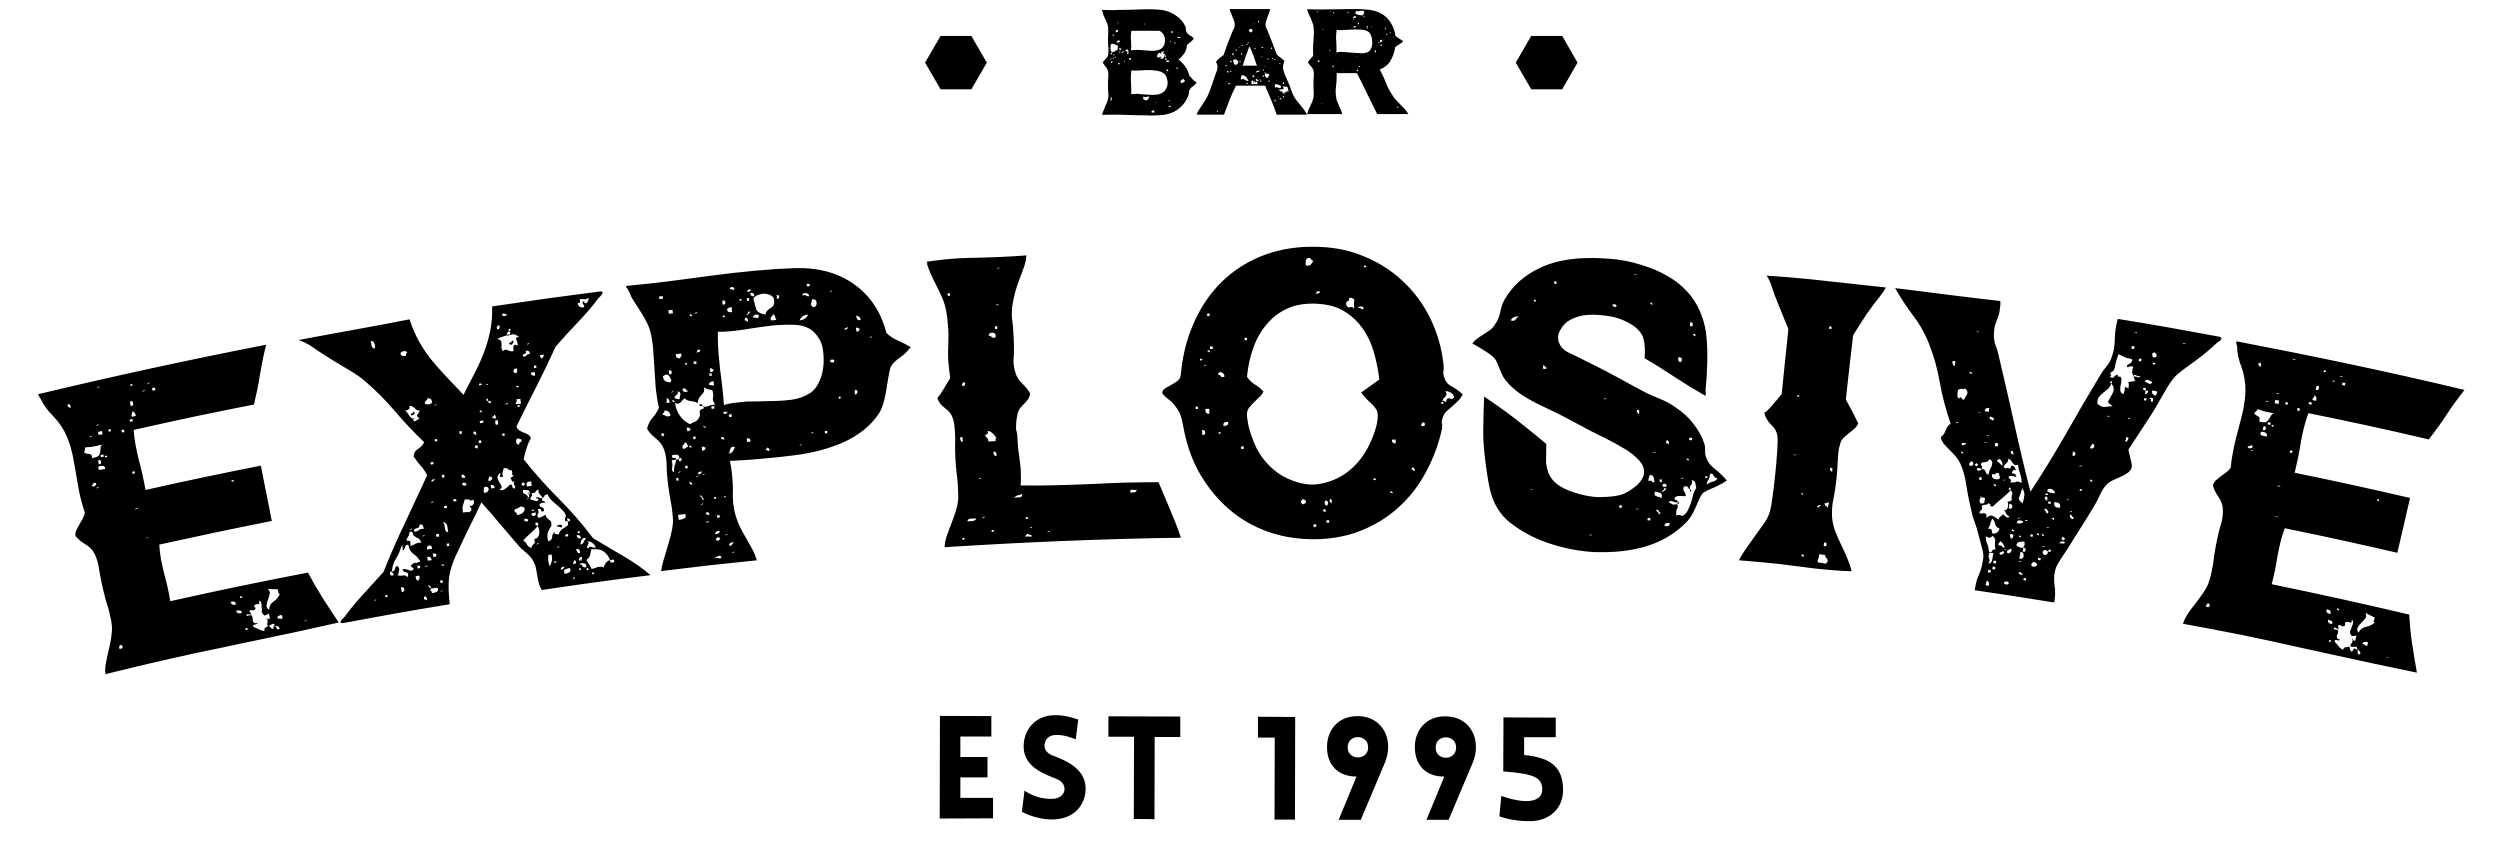 <svg xmlns="http://www.w3.org/2000/svg" width="220" height="74" viewBox="0 0 1140.8 390.8"><path d="M426.2 380.4l.1-47.7 23.9.1v9.5h-14.4v9.5h12.6v9.5h-12.6v9.5H451v9.5l-24.8.1zm39.4-13c5.5 3.9 11.4 4 13.6 3.8 2.8-.2 5.2-2.2 5-4.8-.2-2.7-2.3-3.9-4.9-4.9-7.5-2.8-14.1-6.6-14.1-14.6s5.6-14.1 13.5-14.5c2.5-.1 5.7-.1 11.9 2l-1.2 9.2c-5.3-2.2-8.3-2.1-9.7-2-3.4.2-4.9 2.7-4.8 5.3.3 2.7 2.6 3.9 5.3 4.8 7.4 2.8 13.8 7.1 13.8 14.7 0 7.9-5.5 14-14.5 14.4-2.7.2-8.6-.2-15.1-3.5l1.2-9.9zm50.8 13.2l.1-38.2h-11.9v-9.5l33.4.1v9.5h-11.9l-.1 38.2-9.6-.1zm57.7-47.5l17.3.1-.1 47.7h-9.5l.1-38.1h-7.8v-9.7zm32.1 13.9c0-7.8 5.3-14.4 14.5-14.2 11.6.2 16.7 11.3 12.4 21.6L621.9 381h-10.3l8.3-20.1c-8.2 0-13.8-5-13.7-13.9zm19.1.3c0-6.2-9.3-6.4-9.5-.2-.3 6.4 9.6 6.6 9.5.2zm21.7-.2c0-7.8 5.3-14.4 14.5-14.2 11.6.2 16.7 11.3 12.4 21.6L662.7 381h-10.3l8.3-20.1c-8.2.1-13.7-4.9-13.7-13.8zm19.2.3c0-6.2-9.3-6.4-9.5-.2-.4 6.4 9.5 6.7 9.5.2zm49.7 19.8c0 7.9-5.5 13.9-14.4 14.4-2.5.1-8.9 0-15.2-2.2l.9-9.5c14.8 5.1 19.1 1.1 19-2.9 0-5.6-3.5-7.4-18.1-8.5l.1-25.1 24.3.1v9.1h-14.7v8.3c12 1.1 18.1 5.3 18.1 16.3zM501.6 4.8c0-.1.1-.2.2-.2 1.8.1 3.7.1 5.6.1.5 0 .9 0 1.4-.1 2.4 0 4.7 0 6.9-.1 2.3-.1 4.5-.1 6.6-.2h.9c1.8 0 3.5.1 5.1.2 2.6.2 5 1 7.2 2.4s3.8 3.1 4.8 5.3c.2.3.3.8.3 1.3 0 .6.1 1 .3 1.4.3.6.8 1.1 1.5 1.5.6.3 1.3.8 1.9 1.5-.4.6-.9 1.1-1.5 1.6-.6.4-1.1.9-1.7 1.4-.1 1.6-.6 3-1.3 4-.8 1-1.6 2-2.6 2.8 1.2.9 2.2 2 3.1 3.2.9 1.2 1.5 2.6 1.9 4.3.6.6 1.1 1.1 1.6 1.7.5.6 1.1 1 1.8 1.4-.5.8-1.1 1.4-1.7 1.8-.7.4-1.2 1-1.6 1.7-.2.4-.3.8-.3 1.3s-.1.9-.3 1.4c-1 2.6-2.6 4.7-4.8 6.3-2.2 1.6-4.8 2.5-7.9 2.7-1.7.1-3.4.2-5.2.2-.3 0-.6 0-.9-.1-2.2 0-4.5 0-6.8-.1s-4.7-.1-7.1-.2h-1.9c-1.8 0-3.6 0-5.5.1.2-.6.4-1.1.6-1.7s.5-1.3.8-2c.2-.6.5-1.2.8-1.8.3-.7.5-1.3.6-1.9.1-.6.2-1.2.2-1.9 0-.3 0-.7-.1-1.1-.1-1.2-.1-2.3-.1-3.4s0-2.3.1-3.5c0-.4.1-.8.1-1.1 0-.7-.1-1.3-.2-1.9-.2-.7-.5-1.4-1.1-2.1s-1-1.3-1.3-1.9c.1-.3.3-.5.5-.8.2-.3.5-.5.7-.8.3-.3.5-.5.7-.8.2-.3.4-.6.5-.9.1-.6.2-1.2.2-1.9v-1.2c-.1-1.2-.2-2.4-.2-3.6 0-1.1 0-2.3.1-3.6v-1.1c0-.8 0-1.4-.1-2-.1-.6-.3-1.2-.5-1.8-.3-.7-.5-1.3-.9-2-.3-.7-.6-1.4-.9-2-.1-.7-.3-1.3-.5-1.8zm3.4 23.9c-.1 0-.2.1-.3.1-.1 0-.2 0-.2.1.1 0 .2-.1.3-.1.2 0 .2 0 .2-.1zm.6-1.5v.3c-.2.2-.3.3-.3.4h.1s.1-.1.3-.2c.1-.1.2-.2.3-.4v-.1s0-.1-.1-.1l-.3.1zm0-6.4v1.1c0 .1-.1.3-.1.4 0 .3 0 .5.1.6 0 .3.1.6.2.9.1.3.3.4.6.5.5-.1.9-.3 1.3-.5.3-.3.8-.5 1.2-.7v-.5c0-.5.1-1 .2-1.4-.3 0-.7-.1-.9-.3-.3-.1-.6-.2-.9-.4-.3-.1-.6-.2-.8-.2-.3.1-.6.2-.9.5zm.5 26.1c0-.1-.1-.2-.1-.3 0-.1 0-.2.1-.3v-.6c0-.2 0-.3-.1-.5 0-.1-.2-.2-.4-.2 0 .1.1.2.1.3v.2c0 .3-.1.5-.1.6 0 .2 0 .4.1.5 0 .3.2.3.4.3zm-.1-21.5c.1-.1.2-.3.3-.6v-.1c0-.1-.1-.2-.3-.2h-.2c0 .3-.1.4-.2.5v.1c.1.1.2.2.4.3zm-.1 3.9c.3 0 .5-.2.6-.5v-.1c0-.2-.1-.3-.4-.3 0 .1-.1.2-.2.3 0 .1-.1.2-.1.3 0 .1 0 .2.1.3zm.7-12.7h.5c0-.1 0-.1.1-.2 0 0 .1-.1.1-.2-.1 0-.2 0-.3-.1 0 0-.1-.1-.2-.1h-.2v.6zm0 10.6h.5v-.4h-.5v.4zm.7-1.4v-.5c0-.2-.1-.3-.2-.3-.1.1-.2.3-.2.4 0 0 0 .1.1.1-.1.1.1.2.3.3zm.6-12.7c-.1 0-.2.1-.3.1-.1 0-.2 0-.2.1.1 0 .2-.1.3-.1.2.1.2 0 .2-.1zm-.4 13.7h.5v-.4h-.5v.4zm.8-11.8c.6-.1.8-.4.8-.8-.1-.2-.3-.3-.4-.3h-.1c-.2 0-.3.1-.4.2-.1.1-.2.2-.2.4 0 0-.1 0-.1.1.1.1.2.3.4.4zm0 4.5c.1.1.3.2.5.2.1 0 .2.1.3.1h.2c.2 0 .3-.1.5-.3 0-.1.1-.2.1-.3 0-.1 0-.2-.1-.3-.2-.1-.3-.1-.5-.1-.1 0-.3 0-.4.1l-.6.6zm.7 18.7c-.1 0-.2.1-.3.1-.1 0-.2 0-.2.1.1 0 .2-.1.3-.1.1.1.2 0 .2-.1zm-.1-27.4h.4v-.4h-.4v.4zm.4 9.4c-.1 0-.2.1-.3.1-.1 0-.1 0-.1.1h.3c.1-.1.1-.2.1-.2zm-.3 9.5c.1.1.3.2.5.2h.1c.2 0 .3-.2.3-.4v-.2h-.2c-.5 0-.7.2-.7.4zm.3-5.4c.2 0 .4 0 .6.1h.1c.1 0 .2-.1.2-.2s0-.2-.1-.3c-.4 0-.6.1-.8.4zm1.1-1c0-.1.1-.1.1-.2s0-.2-.1-.3c-.1 0-.2-.2-.2-.3 0 0 0-.1.1-.3h-.6c-.2.7.1 1.1.7 1.1zm1.3.6s-.1-.1-.2-.1-.2 0-.3.1c-.2.1-.3.2-.3.2 0 .1-.1.2-.1.2s0 .1.1.1c0 0 0 .1.1.1s.2 0 .3-.1c.1 0 .3-.1.4-.2l.1-.1c-.1-.1-.1-.2-.1-.2zm-.5-1.4h-.3c-.1 0-.1.1-.1.2.1 0 .2-.1.3-.1.1 0 .1 0 .1-.1zm.7 6.2h.4v-.4h-.4v.4zm.5-5c.4 0 .6.1.8.3 0 0 .1.1.2.1s.3 0 .5-.1v-.2c0-.2 0-.4-.1-.5-.1-.1-.3-.2-.5-.3h-.1c-.2 0-.3.1-.5.2-.1.1-.2.2-.3.5zm.9-18.1c-.1 0-.2.1-.3.1-.1 0-.1 0-.1.1h.3s.1-.1.1-.2zm.6 18.7l-.1-.1c-.1 0-.2 0-.2.1-.2.1-.3.2-.3.3 0 .1-.1.2-.1.3 0 0 0 .1.1.1 0 0 0 .1.1.1s.2 0 .3-.1c.1 0 .2-.1.3-.3v-.1c0-.2 0-.3-.1-.3zm.4 3.5h.3c.3 0 .5-.2.5-.5V27h-.8v.8zm15-5.3c.6-.5 1-1.1 1.3-1.9.2-.6.3-1.2.3-1.9v-.5c-.1-.8-.3-1.6-.8-2.3-.4-.7-1.1-1.3-1.9-1.6h-12.9c-.2.9-.3 2-.3 3.1 0 .4 0 .9.1 1.3 0 .8.1 1.6.1 2.4 0 .8 0 1.5-.1 2.3.8-.1 1.6-.2 2.5-.2h1.3l3.9.3c.8.1 1.6.1 2.3.1.5 0 .9 0 1.4-.1 1.1-.1 2-.4 2.8-1zm-14.1 21.3c.8-.1 1.7-.2 2.5-.2.4 0 .9 0 1.3.1l3.9.3c.7 0 1.4.1 2.1.1.5 0 1 0 1.5-.1 1.1 0 2.1-.3 3-.8.6-.3 1.2-.8 1.6-1.4.4-.6.7-1.3.9-2.1.1-.5.1-.9.1-1.4 0-.3 0-.5-.1-.8-.1-.8-.3-1.5-.6-2.1-.5-1-1.4-1.7-2.6-2.1-1.2-.4-2.6-.6-4.1-.7h-2c-.9 0-1.8 0-2.8.1-.8 0-1.6.1-2.4.1-.7 0-1.5 0-2.2-.1-.2 1.2-.3 2.4-.3 3.8 0 .5 0 1.1.1 1.6 0 1 .1 2 .1 3v2.7zm6 2.3c-.2 0-.3.1-.4.2.1.1.2.2.4.2h.1c.1 0 .2-.1.2-.2.2.1.3.3.4.5.9-.3 1.5-.9 1.7-1.9h-.9c-.2.1-.4.2-.6.2-.1 0-.2.1-.3.1-.1 0-.2 0-.2-.1-.2 0-.4-.1-.7-.2-.1.1-.2.4-.2.7v.3h.4s.1.1.1.2zm.4-34.9c0-.1-.1-.2-.2-.2h-.1c-.1 0-.2.1-.2.2s.1.1.1.1c.1.1.3 0 .4-.1zm-.4 34.9c.2 0 .3.1.3.2-.2 0-.3-.1-.3-.2zm3.5 6.2h1.2v-.8c-.1-.1-.3-.2-.5-.2-.1 0-.2 0-.3.1-.3.1-.5.3-.5.6.1 0 .1.2.1.3zm1.1-6.4c-.1 0-.2.1-.3.1-.1 0-.1 0-.1.1.1 0 .2-.1.3-.1 0 0 .1 0 .1-.1zm1.2 1.7c0-.1 0-.2-.1-.3h-.1c-.1 0-.2.1-.2.3l.1.1c.1-.1.2-.1.3-.1zm2.9-23.5c-.2.1-.2 0-.2-.2-.3 0-.5.2-.5.5s-.2.5-.5.5c-.1-.3-.2-.4-.5-.4h-.1c-.2.3-.4.6-.6.8-.2.2-.3.4-.3.7 0 .2 0 .4.1.6.1 0 .3.1.4.1h.2c.2 0 .3-.1.5-.2s.3-.1.4-.2h.1s.1 0 .1.1c.2.1.3.2.3.3 0 0 0 .1-.1.1 0 0-.1 0-.1-.1h-.1c-.2 0-.3.1-.4.3.3.2.6.3.9.3.4 0 .7-.2.8-.5.3-.5.4-1.1.5-1.8h-.1c-.5 0-.7-.2-.7-.7l-.1-.2c.1.1.2.2.3.2.1 0 .2 0 .2-.1.1 0 .1-.2.1-.3v-.2c-.3 0-.5.1-.6.4zm1.4 2.3v-.3c0-.3-.1-.5-.4-.5 0 .2 0 .4-.1.6v.1c0 .1.1.2.2.2.2 0 .3-.1.3-.1zm-.3 1.4h.6v-.3c0-.3-.1-.5-.4-.6 0 .2-.1.3-.2.4 0 0-.1.1-.1.2s0 .2.1.3zm.4 1h1c.3 0 .4-.1.4-.4v-.2c-.3-.1-.6-.1-.9-.1-.3 0-.5.3-.5.7zm.3 3.4v.6c-.1 0-.2 0-.2.1s.1.1.2.1c.2 0 .3.1.5.1h.2v-.2c0-.4-.2-.6-.5-.6l-.2-.1V32h-.1v.1s-.1 0-.1.1.2 0 .2 0zm1.4 14.3h-.5v.5h.1c.1 0 .2 0 .3-.1 0-.2 0-.3.1-.4.1 0 .1 0 .1-.1-.1-.1-.2 0-.1.1zm-.5 3.1c.2 0 .3.1.4.1 0 0 .1.1.2.1h.3v-.6h-.3c-.4 0-.6.1-.6.4zm.6-30.1h.4v-.4h-.4v.4zm.7-5v.7c0 .1.1.2.3.2 0 0 .1 0 .3-.1v-.8h-.6l-.1-.1h-.1l-.1.1h.3zm1.4 5.8c.1 0 .1.1.2.1 0 0 .1 0 .1-.1.1-.1.1-.2.1-.3 0-.1 0-.2-.1-.3l-.1-.1s-.1 0-.2.1v.6zm1 11.6h.5c0-.1.1-.2.1-.3 0-.1-.1-.2-.3-.2h-.2c-.2 0-.3.1-.3.2v.1c.2 0 .2.1.2.2zm.5-14.2h.6v-.6h-.6v.6zm.7 0h.5v-.5h-.5v.5zm1.9 19c.1-.1 0 0 0 0-.2 0-.4.1-.6.3-.2.1-.4.3-.5.5-.2.2-.3.4-.3.6h.3c0 .1.1.2.1.3 0 .1.1.2.1.2 0 .1.1.1.3.1.2-.3.5-.4.8-.5.3-.1.5-.4.5-.9-.1-.1-.2-.1-.4-.2-.1-.1-.2-.2-.3-.4zm-.2 9.6c-.1 0-.2.1-.3.1-.1 0-.1 0-.1.1h.3c.1-.1.1-.2.1-.2zm-.2-8.6c0-.1 0-.1.1-.1s.2 0 .3-.1c0 .1 0 .1-.1.2h-.3zm22-33.5h18.7c-.1.7-.2 1.3-.5 2-.2.6-.5 1.2-.7 1.8l-.6 1.8c-.2.6-.3 1.2-.3 1.8 0 .5.2 1.1.5 1.7.3.6.6 1.2.8 1.8.6 1.6 1.3 3.3 2 5.1.7 1.8 1.3 3.5 1.9 5.1.6.6 1.2 1.1 1.8 1.5l1.8 1.5c-.4.9-.6 1.7-.6 2.5 0 .1-.1.2-.1.3 0 .7.1 1.4.4 2.1.2.8.5 1.6.9 2.4.4.8.7 1.6 1.1 2.5.5 1.1.9 2.2 1.3 3.4.4 1.1.8 2.2 1.3 3.1.5.9 1 1.7 1.6 2.4.6.8 1.2 1.5 1.8 2.2.6.7 1.1 1.4 1.6 2.1.5.7.9 1.3 1.2 2h-14.1c-.8-2.4-1.7-4.7-2.6-6.9-.9-2.2-1.9-4.4-2.8-6.6h-13.5c-1.1 2.1-2.1 4.3-3 6.6-.9 2.3-1.7 4.6-2.6 6.9h-12.7c.2-.7.5-1.4.9-2 .4-.6.8-1.3 1.3-2s.9-1.4 1.4-2.1c.5-.7.9-1.5 1.3-2.2.7-1.4 1.3-3 1.9-4.8.6-1.8 1.2-3.5 1.8-5.2.2-.6.4-1.2.6-1.6.2-.5.3-1 .4-1.5 0-.2.1-.5.1-.7 0-.3 0-.5-.1-.8-.1-.5-.3-1.1-.6-1.7.5-.6 1-1.2 1.6-1.7.6-.5 1.2-.9 1.9-1.4l1.8-5.1c.7-1.7 1.4-3.5 2.1-5.3.2-.6.5-1.2.8-1.7.3-.6.5-1.1.5-1.6v-.3c0-.6-.1-1.1-.2-1.6-.2-.6-.5-1.2-.7-1.8-.3-.6-.5-1.2-.7-1.9-.5-.7-.6-1.4-.7-2.1zm-6 47.7h.5v-.4h-.5v.4zm4.6-21.6c0-.1-.1-.1-.3-.2h-.1c-.1 0-.2.1-.3.2v.1s0 .1.1.1.2.1.3.1c.1 0 .2 0 .3-.1v-.2zm1 3.1c-.1 0-.2-.1-.3-.2-.1-.1-.2-.2-.4-.3-.1.1-.2.2-.2.3v.1c0 .1.1.2.3.3.1.1.2.1.3.1l.1-.1c.1.1.2 0 .2-.2zm-.4 11.6c-.1 0-.2.1-.3.1-.1 0-.2 0-.2.1.1 0 .2-.1.3-.1.2 0 .2 0 .2-.1zm0-6c.1.1.3.2.6.2s.4-.1.5-.4c-.3 0-.5-.1-.6-.2h-.1c-.2 0-.3.2-.4.4zm1.6-10v-.3c0-.3-.2-.5-.5-.5h-.1c0 .1-.1.2-.1.3 0 .2.1.3.2.3.2.1.4.1.5.2zm-.4 4.6c0-.1.1-.2.2-.3.1-.1.2-.2.2-.4 0 0-.1-.1-.2-.1s-.2.1-.3.3c-.1.1-.1.2-.1.3 0 .1.1.1.2.2zm1.3-8.7h-.6v.6h.1c.1 0 .2 0 .2.1s.1.1.3.1v-.8c.2 0 .3 0 .3-.1v-.1c0-.1-.1-.1-.1-.1h-.1c-.1 0-.1 0-.1.1-.1 0-.1.1 0 .2zm-.2 3.1c.1.5.3 1 .4 1.5.1.4.4.6.9.6.1 0 .2 0 .4-.1.4-.3.7-.6.7-1v-.1c0-.3-.1-.6-.3-.8-.2-.3-.5-.4-.9-.5h-.3c-.3 0-.6.2-.9.4zm1-1.9c0-.1-.1-.2-.2-.2h-.1c-.1 0-.1.1-.1.2.1 0 .2 0 .3.1v.1s0-.1.1-.2zm0 4.4c-.1 0-.2.1-.3.1-.1 0-.1 0-.1.1.1 0 .2-.1.3-.1.1 0 .1 0 .1-.1zm.8-7.3c0-.1-.1-.1-.3-.2h-.1c-.1 0-.2.1-.3.2v.1c0 .1 0 .1.1.1.1.1.2.1.3.1.1 0 .2 0 .3-.1v-.2zm1.3-1.2c0-.1 0-.1-.1-.2h-.1c-.1 0-.2.1-.2.2.1 0 .2 0 .3.1 0 0 0 .1.1.1V22zm.6 6.4h-.3c-.1 0-.3 0-.4-.1h-.2c-.1 0-.2.1-.2.2v.1c.1 0 .2-.1.3-.1.1 0 .2 0 .3.1.1 0 .1.1.2.1.2 0 .3-.1.3-.3zm.6-2.9c0-.5-.2-.8-.5-.8-.1.1-.1.2-.1.3 0 0 0 .1.1.2.1.2.2.3.5.3zm-.4 11.6c.1-.2.2-.3.4-.3s.3-.1.4-.4c0 .2.1.4.2.4.1.1.3.1.5.2s.3.1.5.2c.1.1.2.2.2.4.3-.1.6-.1.6-.1.1 0 .3 0 .6.1-.2-.3-.4-.5-.6-.9l-.6-.9c-.2-.3-.5-.5-.8-.6-.3-.2-.7-.3-1.2-.3-.2.3-.3.7-.4 1.1 0 .2-.1.4-.1.6l.3.5zm.2-15.8h.5v-.4h-.5v.4zm.4 9.2h6.6c-.5-1.5-1-2.9-1.5-4.3s-1.1-2.8-1.7-4.2c0-.1-.1-.2-.3-.2h-.1c-.5 1.5-1 2.9-1.6 4.3-.4 1.4-.9 2.8-1.4 4.4zm2.5 8.3l-.3-.3h-.5s-.1.1-.1.2c0 0 0 .1.1.1.1.1.2.1.3.1l.1.1c.1 0 .2 0 .3-.1.1.1.1 0 .1-.1zm-.9-17.9c.2 0 .4 0 .6-.1.1 0 .1 0 .1-.1 0 0 0-.1-.1-.2h-.4c0 .1 0 .2-.1.2 0 .1 0 .1-.1.2zm.7-.8c.3 0 .5-.1.6-.4h-.5c-.1 0-.2.1-.2.3l.1.1zm.6-5.6c.3.1.5.2.6.4.1.1.2.1.4.1.1 0 .3 0 .5-.1 0-.1-.1-.2-.1-.3 0-.2.1-.3.2-.3s.1-.2.1-.3c0-.1 0-.2-.1-.3-.1-.1-.3-.2-.6-.2h-.8v.2c0 .1 0 .2-.1.3-.1 0-.1.1-.1.3v.2zm3.5 23.5c-.1 0-.2-.1-.2-.1-.1 0-.1.1-.1.2 0 .2-.1.3-.3.3v-.6h-.2c-.2 0-.3.1-.3.3 0 .2-.2.3-.3.3 0 0-.1 0-.2-.1.1-.1.2-.3.2-.4v-.2c-.1-.2-.2-.4-.5-.5v.3c-.1 0-.2.1-.3.1-.1 0-.2.1-.2.1-.1 0-.1.1-.1.3.3.2.4.3.4.4l-.1.1c-.1.1-.2.3-.3.6h3.1c-.2-.3-.3-.5-.3-.6.1-.2 0-.3-.3-.5l.6-.3c.2 0 .3-.2.3-.3 0-.1 0-.2-.1-.3-.3 0-.5-.1-.6-.3 0-.1-.1-.1-.2-.1s-.3.1-.4.3v.1c0 .1 0 .1.1.1 0 .1.1.2.2.2l.2.2s.1.1.1.2c-.1 0-.1.1-.2.2zm-1.8-2.2h.8v-.3c0-.3-.2-.5-.5-.5h-.3v.8zm.8-25.1c-.1 0-.2.1-.3.1-.1 0-.1.1-.1.2.1 0 .2-.1.3-.1 0 0 .1 0 .1-.2zm0 11.9c.1 0 .2 0 .3.1 0 0 .1.1.2.1 0-.1 0-.2.1-.2 0 0 .1-.1.1-.2-.1 0-.2 0-.2-.1s-.1-.1-.2-.2c0 .1 0 .2-.1.2-.1.1-.2.2-.2.3zm.7 11.2c.3-.2.7-.3 1.1-.4.4-.1.7-.3.9-.6-.5 0-1 .1-1.4.2-.3.1-.6.3-.6.8zm1.2-15.6c-.2 0-.2 0-.2-.1l-.1-.1-.1.1c0 .1.1.1.2.1 0 0 0 .1.1.1 0 .1.1 0 .1-.1zm-.4 18l.3-.3.1-.1s-.1-.1-.2-.1c-.1.2-.2.3-.2.5zm.2-26.3v.4c.1 0 .2.1.3.1.1 0 .2-.1.2-.3V10c0-.2-.1-.3-.2-.3h-.1c0 .2-.1.2-.2.2zm.8 27.4h.4v-.4h-.4v.4zm.2.7h.5v-.5h-.5v.5zm.5-15.6h.1c.2 0 .5-.1.7-.2.1-.1.2-.2.2-.3 0 0-.1-.1-.3-.2 0 .2-.1.3-.4.3-.2.1-.3.2-.3.4zm.5 3.9c0-.1 0-.2-.1-.3h-.1c-.1 0-.2.1-.2.3h.1c.1 0 .1 0 .2.1 0 0 0 .1.1.1v-.2zm.7 6.6v-.6h-.4c-.1 0-.2.1-.3.2.2 0 .3.1.4.2.1.1.2.2.3.2zm0 2.2h-.5v.6h.5v-.6l.1-.1v-.1l-.1-.1v.3zm.8-4.4c-.1 0-.2 0-.3-.1 0 0 0-.1-.1-.1 0 0-.1.1-.1.2s.1.1.2.1c0 0 0 .1.1.1s.2-.1.2-.2zm0 3.5c-.3.2-.4.4-.4.6 0 .1 0 .2.1.3.2.3.4.6.5 1h1c0-.3.1-.6.3-.7.1-.1.2-.2.2-.5 0-.1 0-.2-.1-.3h.3c-.1 0-.2-.1-.5-.2-.2-.1-.5-.1-.7-.2h-.7v-.5h-.5v.1c0 .1 0 .2.1.2.2.1.3.2.4.2zm.6-17.4h-.3c-.1 0-.1.1-.1.2.1 0 .2-.1.3-.1.1 0 .1 0 .1-.1zm.3 10.8c0 .2 0 .3.1.3l.1-.1c.1-.1.2-.2.3-.4.1-.1.1-.3.1-.4 0 0-.2.1-.4.3l-.1.1s-.1 0-.1-.1v.3zm.4 10.4h.4c0-.2.1-.3.2-.3 0 0 .1-.1.1-.2v-.1h-.5c0 .1 0 .2-.1.3 0 0-.1.1-.1.2v.1zm1.2-6.3c-.1 0-.2.1-.3.1-.1 0-.1 0-.1.1h.3c0-.1.1-.1.1-.2zm0-8.9h.5c.1 0 .2 0 .2-.1v-.1c-.2 0-.3-.1-.3-.3l.1-.1v-.1c0-.1-.1-.2-.2-.3 0 .2 0 .4-.1.4-.2.2-.2.4-.2.6zm.6 4.6h.4c.1-.1.1-.2.1-.3 0-.1-.1-.2-.3-.3 0 .2 0 .4-.2.6zm.9.4c.2 0 .3 0 .5-.1.1 0 .1 0 .1-.1 0 0 0-.1-.1-.2h-.4c0 .1 0 .2-.1.2.1 0 0 .1 0 .2zm1 19.1c-.2-.1-.4-.2-.5-.3-.1-.1-.3-.2-.5-.3v.2c0 .2.1.4.4.5.2.1.3.1.4.1.1 0 .2-.1.2-.2zm2.3-6.5c.1-.1 0-.2-.1-.3-.2-.2-.4-.4-.7-.5-.3-.2-.6-.3-1-.4-.2 0-.3-.1-.5-.1s-.4 0-.6.1c0 .4-.1.8-.1 1v.3c0 .2 0 .4.1.6 0-.4.2-.6.4-.6h.1c.3 0 .5.1.9.2.3.1.6.2.9.2h.1c.2 0 .3-.2.5-.5zm-1.1 4.6c0-.1 0-.1-.1-.2h-.1c-.1 0-.2.1-.2.2s0 .1.1.1.2 0 .3-.1zm2.4-1.7v.5h.4v-.2c0-.1 0-.1-.1-.2-.1 0-.2-.1-.3-.1 0-.3.1-.4.4-.4h.8v-.6h-.1c0-.2.1-.3.3-.3 0 .1-.1.2-.1.3 0 .1.1.2.2.2h.1c.2 0 .4-.1.6-.1-.2-.4-.3-.8-.4-1.3-.1-.5-.3-.8-.6-1-.2.2-.3.3-.4.3 0 0-.1 0-.1-.1-.2-.1-.6-.1-1.2-.2 0 .3.1.4.2.5 0 .1.1.2.1.3 0 .1 0 .2-.1.4-.1.1-.2.2-.5.2h-.6c-.3 0-.5 0-.7.1-.2 0-.3.2-.3.4.2 0 .4.1.6.1.1 0 .2.2.2.4v.1c.2 0 .4 0 .4-.1.1-.1.2-.1.4-.1v.3c0 .4.2.6.5.6h.3zM584 29.8h.5v-.4h-.5v.4zm0 16.2c.1.1.3.2.5.2h.2c.2 0 .3-.2.3-.3 0-.1 0-.2-.1-.3-.4 0-.7.2-.9.4zm1.7-7h.6v-.1c0-.4-.2-.7-.5-.7 0 .1-.1.2-.1.3 0 .1-.1.2-.1.3l.1.2zm.2 6.4c.1-.1.2-.3.3-.5v-.1c0-.1-.1-.2-.3-.2 0 0-.1 0-.2.1 0 .1.1.2.1.3v.2l-.1.1c0-.1.1 0 .2.1zm55.7-26.2c-.6.6-1.2 1-1.8 1.4-.7.4-1.3.8-1.9 1.3-.4 2.5-1.2 4.7-2.3 6.5-1.1 1.8-2.8 3.1-4.9 3.9 1 1.9 2 3.9 2.8 6 .8 2.1 1.8 4 3 5.8.5.9 1.1 1.7 1.8 2.4.7.8 1.4 1.5 2.1 2.2.7.7 1.3 1.4 2 2.1.6.7 1.2 1.5 1.6 2.2h-14.5c-1.6-3.2-3.1-6.4-4.7-9.5-1.5-3.2-3.1-6.3-4.7-9.5h-9.4v.9c0 1.7-.1 3.4-.3 5-.1.8-.2 1.7-.2 2.5 0 1.1.1 2.2.3 3.2.1.7.3 1.4.6 2 .3.6.6 1.3.8 1.9.3.6.5 1.2.8 1.8.3.6.4 1.2.5 1.7H597c.1-.6.3-1.2.5-1.8.3-.6.5-1.3.9-1.9.3-.6.6-1.3.9-2 .3-.7.5-1.4.6-2 .1-.6.1-1.2.1-1.9v-1c-.1-1.1-.1-2.2-.1-3.3 0-1.1 0-2.2.1-3.4 0-.4.1-.7.1-1 0-.7-.1-1.3-.2-1.8-.2-.8-.6-1.5-1.2-2.1-.6-.6-1.1-1.3-1.4-1.9.4-.6.8-1.2 1.3-1.6.5-.5.9-1 1.2-1.6-.1-.9-.1-1.7-.1-2.6v-.9c0-1.1.1-2.2.2-3.4.1-1.1.1-2.2.2-3.3V15c0-.9-.1-1.8-.2-2.7-.1-.7-.3-1.4-.6-2.1-.3-.7-.5-1.4-.8-2-.3-.6-.6-1.3-.9-1.9-.3-.6-.5-1.2-.6-1.8v-.1c0-.1.1-.1.2-.1 1.3 0 2.7.1 4.2.1h2.3c2.3 0 4.6-.1 7-.1 2.4 0 4.7-.1 7-.1h1c1.9 0 3.7.1 5.4.2 4 .2 7.2 1.4 9.5 3.5s3.8 5.1 4.4 8.7c.5.5 1.1 1 1.8 1.4.6.3 1.2.7 1.8 1.2zM601.4 5.7c.2 0 .3 0 .5-.1.1 0 .1-.1.1-.2v-.1h-.5c0 .1 0 .2-.1.2v.2zm1.3 23.1v-.1c0-.5-.2-.7-.7-.7h-.1v.3c0 .3.2.5.5.5h.3zm1.4 19.5c0-.1-.1-.1-.2-.2h-.1c-.1 0-.1.1-.1.2.1 0 .2 0 .3.1v.1c0-.1.1-.1.1-.2zm.4-34.6c0-.1 0-.2-.1-.3h-.1c-.1 0-.2.1-.2.3l.1.1c.1-.1.2-.1.3-.1zm2.7-8c.3 0 .6-.1.6-.4-.3 0-.5.2-.6.4zm0 18.1h.5v-.4h-.5v.4zm2.1 7.5V31c0-.4-.2-.6-.5-.6h-.1c0 .2.1.4.1.6 0 .2.2.3.3.3h.2zM609 6.2h.5v-.5h-.5v.5zm1.5 18.2c.7-.2 1.5-.3 2.5-.3.3 0 .7 0 1.1.1 1.3.1 2.7.2 4 .3 1.4.1 2.6.2 3.8.2.1 0 .2.1.2.1 1.1 0 2.1-.2 2.9-.5.7-.3 1.2-.9 1.6-1.6.4-.8.6-1.7.6-2.6v-.5c0-.7-.1-1.5-.3-2.3-.2-.9-.5-1.5-.9-2-.6-.7-1.6-1.2-2.8-1.4-1-.1-2.1-.2-3.3-.2h-.8c-1.5 0-2.9.1-4.4.2-.6 0-1.2.1-1.7.1-.8 0-1.6 0-2.3-.1-.2 1.1-.3 2.2-.3 3.5 0 .6 0 1.1.1 1.6 0 1.1.1 2.1.1 3.1 0 .8 0 1.6-.1 2.3zm3.1 1.9c-.3 0-.4.1-.4.2.1 0 .2-.1.3-.1.1 0 .1 0 .1-.1zm.2 6.4c-.1 0-.2.1-.3.1-.1 0-.1.1-.1.2.1 0 .2-.1.3-.1.1-.1.1-.1.1-.2zM615.7 6h.5v-.5h-.5V6zm2.7 1.8c0 .3.1.5.2.6.7 0 1.1-.2 1.2-.6-.1-.2-.4-.3-.7-.3-.3.1-.6.2-.7.3zm0 1.3h.4v-.5h-.4v.5zm.2 3.7c.3 0 .5 0 .7-.1.2 0 .3-.2.3-.4-.1-.1-.3-.2-.5-.2h-.2c-.2 0-.3.2-.3.4v.3zm.8-6.5c.9.6 1.9.8 3.1.8h.5c0-.3.1-.6.3-.8.1-.1.2-.2.2-.5 0-.1 0-.3-.1-.5-.3-.2-.7-.3-1.2-.3-.2 0-.4 0-.6.1-.3 0-.7.1-1 .1-.3 0-.7 0-1-.1v.2c0 .1 0 .2-.1.3-.1 0-.1.1-.1.3v.4zm.9 19.7c-.1 0-.2.1-.3.1-.1 0-.2.1-.2.2.1 0 .2-.1.3-.1.1 0 .2 0 .2-.2zm.4 6.9c0-.3-.1-.6-.4-.6-.1.1-.2.3-.2.4v.1c0 .1.2.2.3.2.1 0 .2 0 .3-.1zm-.2-21.8c0 .2.1.3.1.3s.1 0 .1-.1l.3-.3c.1-.1.1-.2.1-.3v-.1l-.1-.1s-.2.1-.4.3l-.1.1s-.1 0-.1-.1c.1.1.1.2.1.3zm.4 20h.5v-.5h-.5v.5zM623 7.8c.1 0 .2 0 .3.1 0 0 .1.1.2.1h.1c0-.3-.1-.5-.4-.6 0 .1 0 .2-.1.2-.1.1-.1.1-.1.2zm2 .2c-.3 0-.5.1-.5.2.1 0 .2-.1.3-.1.2 0 .2 0 .2-.1zm-.4 5.2h.6c-.1-.1-.2-.3-.2-.6 0 0 0-.1.1-.1v-.1c0-.3-.1-.4-.4-.4h-.1c.1.3.1.5.1.6 0 .1 0 .3-.1.6zm2.5-.7c0-.1-.1-.2-.2-.2h-.1c-.1 0-.1.1-.1.2s0 .1.1.1c.1.1.2 0 .3-.1zm1.3 11.9h.1c.3 0 .4-.1.4-.4 0-.3 0-.5.1-.6h-.6v1zM630 20h.4v-.4h-.4v.4zm.7-.4h.3c.3 0 .5-.1.6-.3.1-.3.2-.5.4-.7-.1-.1-.3-.1-.4-.1-.2 0-.3 0-.5.1-.3.2-.4.5-.4.8v.2zm.2 1.4c.1 0 .3.1.4.2 0 0 .1.1.3.1h.2v-.1c0-.3-.1-.4-.4-.5h-.1c-.3 0-.4.1-.4.3zm1.2 17.1c-.1 0-.2.1-.3.1-.1 0-.1 0-.1.1.1 0 .2-.1.3-.1.1 0 .1 0 .1-.1zM633.3 9c-.1 0-.2 0-.2-.1l-.1-.1s-.1.1-.1.2.1.1.2.1c0 0 0 .1.1.1s.1 0 .1-.2zm-.2 4.6h.5v-.5h-.5v.5zm1.2 2.3c-.1 0-.2 0-.2-.1s-.1-.1-.2-.1c-.2.1-.3.2-.3.3 0 0 .1.1.2.1s.2.1.2.1c.2-.1.3-.2.3-.3zm1.1-.5h.4V15h-.4v.4zm1.9 2.2c0-.1 0-.2-.1-.2s-.2.1-.3.2c0 .1.1.1.2.1 0 0 .1-.1.2-.1zm2.1 32.1c-.1 0-.2 0-.3-.1 0 0-.1-.1-.3-.1h-.1c0 .1-.1.2-.1.3 0 .1.1.2.3.2h.1c.3 0 .4-.1.4-.3zm-198.5-33h-14.3l-7.2 12.4 7.2 12.4h14.3l7.2-12.4zm274.6 0h-14.4l-7.2 12.4 7.2 12.4h14.4l7.1-12.4zM7.2 183.2c35.1-8.4 70.5-16.1 106-23-1.2 4.5-2.1 9.2-2.9 13.9-.7 4.7-1.7 9.3-2.8 13.9-22.4 4.4-33.6 6.8-55.9 11.8.2 3.1.7 6.4 1.5 10 .3 1.4.5 2.2.8 3.6.7 2.4 1.3 4.8 1.8 7.2.5 2.4 1 4.8 1.4 7.1 21.4-4.8 32.1-7 53.6-11.3 2 10.3 3.1 15.4 5.1 25.7-21 4.2-31.4 6.4-52.3 11 .2 3 .6 6.1 1.3 9.3.3 1.4.5 2.1.8 3.5.6 2.3 1.2 4.5 1.7 6.7.5 2.3 1 4.6 1.3 6.8 21.3-4.8 42.6-9.2 64-13.3 2.2 4.1 4.5 8.1 6.9 11.9 2.4 3.8 4.9 7.5 7.4 11.3-13.2 3-26.6 5.9-40.2 8.7-5.5 1.1-8.2 1.7-13.7 2.9-9.1 1.8-18.2 3.8-27.3 5.9s-18.2 4.2-27.2 6.5c-.2-1.5-.2-3.2.2-5.1.3-1.9.8-3.8 1.2-5.7.5-1.9.9-3.9 1.2-5.8.3-2 .5-3.9.4-5.6-.1-1.5-.4-3.3-.9-5.2-.3-1.2-.4-1.8-.7-2.9-1-3-1.8-6-2.5-9s-1.3-6-1.8-9c-.1-1-.3-2-.5-2.8-.4-1.8-1-3.5-1.7-4.9-.9-1.8-2.4-3.3-4.3-4.4-1.9-1.1-3.4-2.4-4.5-3.8-.2-.8-.1-1.6.3-2.5.4-.9.8-1.8 1.4-2.7.5-.9 1.1-1.9 1.6-2.8.5-1 .9-2 1-3-.8-2.2-1.4-4.5-2-6.8-.2-.9-.3-1.3-.5-2.2-.6-3-1.1-6-1.6-9s-1-5.9-1.6-8.8c-.1-.5-.2-.7-.3-1.2-.5-2.3-1.3-4.6-2.2-6.9-1.5-3.6-3.6-6.8-6.3-9.6-2.7-2.7-4.8-5.5-6.1-8.4-.6-.7-.9-1.3-1.1-2zm37.9 118.4c.5-.1.7-.2 1.2-.3.2-.4.2-.7.1-.9-.1-.5-.5-.7-1.3-.6.1.3 0 .6-.2.8-.1.1-.1.4 0 .7.1.1.2.2.2.3zm-24-112.4c.2-.1.5 0 .6.1.2.1.4.2.7.3-.1-.6-.2-.8-.3-1.4-.2-.3-.4-.4-.7-.4-.1 0-.3.1-.5.3.1.5.1.7.2 1.1zm7.5 21.1c.3.3.7.4 1.1.5.4 0 .8.1 1.2.2.4.1.8.2 1.1.4.1.6.2.9.4 1.5.4-.1.5-.1.9-.2.8-.2 1.6-.5 1.9-.8.4-.4.7-1 .8-1.6.1-.6.2-1.3.2-2s.3-1.3.8-1.7c-1.4.3-2.1.5-3.5.8-.5.1-1 .2-1.7.3-.6.1-1.5.1-2.7.2 0 .5-.1.9-.2 1.2-.1.3-.2.7-.3 1.2zm3.6 15.5c.4.3.8.4 1 .3.1 0 .2-.1.1-.2.4-.1.6-.3.8-.6.1-.1.1-.3.1-.4 0-.1 0-.2-.1-.3-.2-.2-.6-.3-1.2-.3.1.5 0 .7-.2.8-.3.1-.5.4-.5.7zm3.1.4c-.2.2-.4.3-.7.3-.2.1-.3.3-.2.6.2-.2.4-.3.7-.4.2-.1.3-.3.2-.5zm-3-23.8c-.2.2-.4.3-.7.3-.4.1-.5.2-.5.5.9-.2 1.3-.5 1.2-.8zm6.1 15.5c0-.2-.1-.3-.1-.5-.1-.6-.5-.8-1-.9h-.9c-.4.1-1 .2-1.2.5-.1.1-.1.5 0 .7.1.5.4.7.9.7.9-.2 1.3-.3 2.3-.5zm-3-2.2c.3.1.5.1.6 0 .1 0 .2-.1.3-.3.2-.3.2-.6.2-.9-.1-.2-.2-.4-.5-.6-.1-.1-.3-.1-.4-.1-.1 0-.3.1-.5.3.1.6.1.9.3 1.6zm1-3.2c.5-.1.8-.2 1.3-.3-.1-.4-.1-.6-.2-1-.5.1-.8.2-1.3.3 0 .4.1.6.2 1zm-1.1-15.3c-.2.1-.5.1-.7.3-.2.1-.3.3-.3.5.2-.2.4-.3.7-.3.3-.2.4-.3.3-.5zm.1 5c.7-.2 1.1-.3 1.8-.4-.1-.6-.2-.9-.4-1.5-.7.2-1.1.3-1.8.4.1.6.2.9.4 1.5zm4.1 9.6c-.1 0-.2.1-.4.1-.1 0-.3 0-.4-.1 0-.1-.1-.2-.2-.1-.1 0-.3.2-.3.4 0 .3.3.5.7.4.3-.1.5-.3.6-.7zm-3.7-32.3c-.2.2-.5.3-.7.3-.4.1-.5.2-.5.5.8-.2 1.2-.5 1.2-.8zm4.2 21.1c.4-.1.7-.1 1.1-.2-.1-.4-.1-.6-.2-1-.4.1-.7.2-1.1.3.1.3.1.5.2.9zM53.5 236c-.2.2-.4.3-.7.3-.4.1-.5.3-.4.6.2-.2.5-.3.9-.4.2 0 .3-.2.2-.5zm-7.3-35c.4-.1.7-.1 1.1-.2-.1-.5-.2-.7-.3-1.2-.4.1-.7.1-1.1.2.2.5.2.7.3 1.2zm12.1 48.6c-.2.2-.4.3-.7.3-.2.1-.3.2-.3.4.2-.2.4-.3.7-.3.3 0 .4-.2.3-.4zm-7.2-29.4c.4-.1.7-.1 1.1-.2-.1-.4-.1-.6-.2-1-.4.1-.7.1-1.1.2.1.4.1.6.2 1zM49.9 196c.5-.1.8-.2 1.3-.3-.1-.4-.1-.6-.2-1-.5.1-.8.2-1.3.3.1.4.1.6.2 1zm.9-2.3c.7-.2 1.1-.2 1.8-.4-.3-1.5-.9-2.1-1.8-2 0 .2.1.3.1.5.1.2 0 .4-.1.6-.2.3-.3.5-.2.8.1.2.1.3.2.5zm-.6-5.1c.3.1.5.1.6 0 .2-.1.4-.2.5-.5.1-.3.1-.6 0-.9-.1-.2-.2-.4-.3-.7-.2-.1-.3-.1-.6 0-.1 0-.3.1-.5.3.1.7.1 1.1.3 1.8zm.9-9.7c-.1-.2-.2-.4-.5-.4h-.2c-.2.1-.4.3-.4.6.1.2.2.3.4.3s.4-.2.7-.5zm5.6 2.3c-.2.2-.5.3-.7.3-.2.1-.4.3-.4.6.2-.2.5-.3.9-.4.2 0 .2-.2.2-.5zm2.3-3.5c-.2.2-.5.3-.7.3-.2.1-.3.3-.3.6.2-.2.4-.3.7-.4.3-.1.4-.2.3-.5zm1.4 3.9c.5-.1.8-.2 1.3-.3-.1-.5-.2-.7-.3-1.2-.5.1-.8.2-1.3.3.2.5.2.7.3 1.2zm38.8 99.3c0-.1 0-.2-.1-.3-.2-.9-.8-1.3-1.9-1-.2 0-.3.1-.5.1 0 .1 0 .2.1.3.2.9.8 1.3 1.9 1 .2-.1.3-.1.5-.1zm2.7 3.9c0-.1 0-.2-.1-.3-.1-.5-.4-.7-.7-.8h-1.8v.2c.2.9.8 1.3 1.9 1.1.3-.1.4-.1.7-.2zm2.8 7.5c0-.2-.3-.4-.6-.4h-.2c-.2 0-.4.3-.4.6.2.2.3.3.4.3.3 0 .5-.2.8-.5zm-2.5-15c-.4.1-.6 0-.8-.2 0-.1-.1-.2-.2-.1-.1 0-.2.2-.2.6 0 .2.2.3.6.2 0 .1.1.2.2.1.2 0 .3-.2.4-.6zm15.1 13.7c.4.2.6.5.7.9.1.5.3.7.7.6.2 0 .6-.2.7-.3.2-.5-.8-1.5-1.7-1.3-.2.1-.3.1-.4.1-.1-.7-.4-1.1-.8-1.1-.1 0-.2 0-.4.1-.2 0-.5.2-.8.4-.4.2-.8.3-1 .4-.1.1-.1.1-.1.2-.2 0-.4-.3-.6-1 .3-.5.3-1.3.1-2.4h.9c.2 0 .3-.2.3-.4-.2-.8-.3-1.2-.4-2.1-.8.5-1.4.8-1.8.9-.4.1-.6-.1-.8-.4-.4-.3-.7-.8-.8-1.5 0-.1.1-.4.1-.6 0-.6-.2-1.7-.2-2.7 0-.2-.1-.3-.1-.5-.1-.7-.5-1.1-1.2-1.2.2.2.3.4.3.7.1.6-.1.9-.5 1-.1-.1-.1-.1-.2-.1-.3.1-.4.1-.7.1-.4.1-.6.2-.8.5-.2.2-.3.4-.2.6 0 .1.2.3.5.4 0 .2.1.3.1.5s-.1.4-.4.6c-.1.1-.3.2-.5.3-.1 0-.3 0-.6-.1s-.6-.1-.7 0c-.2 0-.4.1-.5.3-.1.1-.1.3-.1.4 0 .1.2.3.5.4.1.1.2.3.3.5 0 .1-.1.3-.3.4-.2 0-.2-.1-.4-.1-.4.1-.7.1-.9 0h-.2c-.2 0-.3.1-.3.2-.1 0-.2.1-.1.2 0 .1.2.3.5.4.3-.2.7-.3 1-.4.5-.1.8 0 1 .2.2.3.3.7.4 1.2 0 .1 0 .2.1.3-.1.3-.1.4-.1.6.1.3.2.7.4 1 .2.4.8.5 1.9.3-.2.4-.5.6-.9.7-.3.1-.4.1-.7.1-.4.1-.5.3-.4.6 0 .2.1.3.1.5.9.3 1.8.7 2.5 1.1.8.4 1.6.7 2.6.7-.2-.8 0-1.3.6-1.6.6-.2 1-.6 1.3-1 .3.3.6.6.9 1 .3.4.7.6 1.2.7.2-.3.3-.7.3-1.3-.1-.3.1-.6.4-.6-.3.5-.1.6.2.6zm-19.2-67.5c0-.2-.2-.4-.5-.4h-.2c-.2 0-.4.3-.4.6.4-.1.6 0 .8.2 0 .1.1.2.2.1.1-.2.1-.3.1-.5zm15.6 64.1c-.2 0-.4 0-.4-.1s.1-.3.3-.4c0 .2 0 .3.1.5zm.9-4.2c0-1.7.7-3 2.1-3.9 1.3-.9 2.3-2.1 2.9-3.6-.5.1-.7 0-.8-.4 0-.1 0-.2.1-.2-.1-.6-.2-.8-.3-1.4-.9-.1-1.7-.1-2.4-.1s-1.6-.1-2.4-.1c.6.4.9.8 1 1.4.1.3.1.4.1.7-.2.9-.5 1.8-.8 2.7-.4.9-.6 1.8-.7 2.7-.1.3-.1.5 0 .7.1.6.5 1.1 1.2 1.5zm3.8 4c.4 0 .8.1 1.1.1.1.1.3.1.6.1.3-.1.4-.1.7-.1-.1-.7-.2-1-.3-1.7-.1 0-.2 0-.4.1-1.2.1-1.8.6-1.7 1.5zm13.7.7c-.2.2-.4.3-.7.3-.2 0-.4.2-.5.5.2-.2.5-.3.8-.3.3-.2.4-.3.4-.5zM128.3 158c8.1-1.5 16.5-3.1 25.4-4.7 8.9-1.6 17.6-3.2 26.1-4.9 1.3 4 2.9 7.6 4.7 10.8 1.9 3.2 3.9 6.2 6.2 8.9 2.3 2.7 4.6 5.3 7 7.8 2.4 2.5 4.8 5 7.2 7.6 1.5-3.1 3.1-6.2 4.7-9.2 1.6-3 3.1-6.2 4.4-9.5 1.3-3.3 2.4-6.8 3.2-10.5.8-3.7 1.1-7.7 1-11.9 20.2-3 30.3-4.4 50.5-7 .5.1.8.2.8.4 0 .4-.1.7-.3 1-.3.3-.6.7-.8 1-.3.3-.5.5-.6.5-2.7 3.7-6 7.5-9.8 11.5-3.8 4-7.3 7.8-10.3 11.3-2.9 6.3-5.9 12.6-9 18.7-3.1 6.1-6.2 12.2-9.2 18.4.2.8.7 1.4 1.3 1.8.6.4 1.3.7 2 1 .7.3 1.4.5 2 .9.6.3 1.1.9 1.4 1.7-.8 1.4-1.5 3-2 4.7-.6 1.7-1 3.4-1.4 5.1 5.2 6.5 10.6 12.6 16.3 18.3 5.7 5.7 11 11.8 16 18.4 4.5 2.7 9.2 5.5 14.2 8.4 4.9 2.9 9.1 5.8 12.5 8.8-20.3 2.5-30.4 3.9-50.6 6.9-.6-1.1-1.1-2.2-1.4-3.5-.3-1.2-.5-2.4-.7-3.6-.2-1-.3-2.1-.6-3.2-.2-1.1-.6-2.1-1.1-3-.6-1.1-1.4-2.3-2.7-3.4-1.2-1-2.4-2.1-3.6-3.2-2.9-3.4-5.9-6.9-8.9-10.4-3-3.6-6-7.1-9-10.4-1.9 4.1-3.9 8.2-6 12.3-2 4.1-4 8.4-6 12.7-1.5 3.2-2.5 6.5-3 9.7-.4 3.2-.3 7.4.3 12.6-20 3.3-29.9 5.1-49.8 8.8-.6 0-.9-.1-1-.4 0-.2.1-.5.3-.8.2-.3.5-.6.8-.9.2-.2.3-.3.5-.4 2.4-3.3 5.3-6.9 8.8-10.7 3.4-3.8 6.6-7.3 9.6-10.6 3.1-7.7 6.4-15.3 9.9-22.6 3.5-7.4 6.9-14.8 10.4-22.3-.9-1.8-1.9-3.3-3.1-4.6-1.2-1.3-2.2-2.7-3.2-4.2.1-1.6.8-2.7 2.1-3.5 1.3-.8 2.2-1.8 2.8-3.1-4.8-4.6-9.3-9.4-13.5-14.3-4.2-5-8.8-9.6-13.8-13.9-1.9-1.7-4.2-3.3-6.9-4.9-2.6-1.6-5.2-3.1-7.8-4.7-2.9-1.8-5.6-3.5-8.3-5.3-2.3-1.8-5-3.3-8-4.4zm36.1 120.6c-.2 0-.5.1-.7.2-.2.1-.3.3-.3.5.2-.2.4-.3.7-.3.2-.1.3-.2.3-.4zm4-1.3c.3.1.5.2.7.2.2.1.4.1.5.1-.1-.5-.1-.7-.2-1.2h-.2c-.4.1-.7.4-.8.9zm8.1-23.5c-.2 0-.3.1-.5.1-.6 2.1-1.4 4-2.5 5.7-1.1 1.7-1.7 3.7-1.9 6-.3.1-.4.1-.7.1-.2.4-.2.8-.2 1.1 0 .1 0 .2.1.3.2.3.5.4 1 .4.1 0 .3-.1.7-.3 0-.1 0-.2-.1-.3 0-.2-.1-.4-.3-.5-.2-.1-.4-.3-.5-.8.2 0 .3-.1.5-.1s.4-.1.5-.3c.2-.2.4-.4.4-.7l.3-.9c.1-.3.4-.5.7-.6.6.4.9.9 1 1.4 0 .2 0 .5-.1.7-.1 1.1-.3 1.8-.7 2.3 1.1.2 1.9.2 2.4.1.2 0 .3-.1.5-.1.6-.1 1.2.2 1.8.9.2-.8.3-1.3.3-1.5 0-.1 0-.2-.1-.3-.2-.2-.4-.4-.8-.5-.4-.1-.7-.2-1.1-.4-.3-.1-.5-.5-.6-1.1.8-.1 1.8 0 2.8.4.5.3 1 .4 1.3.3.5-.1.8-.4 1.1-.9-.6-.4-1.1-.9-1.5-1.5.8-.7 1.6-1.2 2.2-1.3h.2c0 .1.1.2.2.1.6-.1 1.2-.3 1.9-.7-.9-1.5-1.9-2.7-3.2-3.5-1.2-.8-2-2.2-2.4-4.3-.1 0-.2 0-.4.1-.7.1-1 .5-1.1 1.1-.1.7-.5 1.3-1 1.6 0-.7-.1-1.2-.2-2.1.2 0 .3-.2.3-.4h-.2c-.1 0-.2.2-.1.4zm-.3 21.4c.5-.1.8-.3 1-.5.2-.3.3-.6.2-.9-.1-.3-.2-.6-.5-.8-.1-.1-.3-.1-.6-.1-.2 0-.3.1-.5.1.2.8.2 1.3.4 2.2zM163.6 162c.1-.1.2-.4.2-.9-.1-.5-.1-.7-.2-1.2-.2-.4-.4-.8-.7-1.1-.2-.3-.6-.4-1.1-.3.2 1 .3 1.5.4 2.4.3.6.7 1 1.4 1.1zm14.8 89.3c1 0 1.5 0 1.7.2 0 .1 0 .2.1.3.1.3 0 1 0 2 .9-.3 1.7-.7 2.4-1.1.3-.2.7-.3 1.2-.4.5-.1 1-.1 1.5-.1-.4-1.1-1-1.8-1.6-2.1-.7-.2-1.3-.7-2.1-1.3-.1-.4-.1-.6-.2-1-.3-.5-.7-.8-1-.7-.2 0-.5.1-.7.3 0 .8-.2 1.5-.5 1.9-.4.5-.7 1.2-.8 2zm5.6 18.6c0-.5.2-.9.4-1.1.1-.1.1-.3.1-.6 0-.2-.1-.5-.3-.7-.6.1-1 .2-1.6.3 0 .3.1.4.1.7.2.9.6 1.4 1.3 1.4zm-3-24.2c-.2 0-.5.1-.7.2-.2.1-.3.3-.3.5.2-.2.4-.3.7-.3.2-.1.3-.2.3-.4zm2.6 18.5c.5-.1.7-.1 1.2-.2-.1-.5-.1-.7-.2-1.2-.5.1-.7.1-1.2.2.1.5.1.7.2 1.2zm3 14.4c.4-.1.6 0 .8.1.1.2.3.2.6.2-.1-.5-.2-1-.4-1.4-.1-.2-.4-.3-.6-.3-.1 0-.3.1-.5.3 0 .5 0 .7.1 1.1zm-4.6-31.5c.3 0 .4-.1.7-.1.6-.1 1.1-.3 1.4-.6.2-.2.6-.5 1.2-.6h1.1c0-.3-.1-.4-.1-.7-.2-1-.7-1.5-1.7-1.3h-.2c.1.7 0 1.1-.3 1.3-.3.2-.7.3-1 .4-.4.1-.6.2-.9.3-.3.2-.4.6-.2 1.3zm6.1 15.6c-.2.2-.4.3-.7.3-.2 0-.3.2-.3.6.2-.2.4-.3.7-.3.3 0 .4-.2.3-.6zm1.8 10.8c-.3.4-.4.7-.4 1h.2c.3.1.4.5.6 1.2.8-.1 1.6-.4 2.2-.7.4-.2.6-.6.5-1.2 0-.2-.1-.5-.3-.7-1.1.2-1.6.3-2.8.4-.2-.9-.6-1.4-1.4-1.6v.2c.2.6.6 1.1 1.4 1.4zm-3.1-24.9c-.2.2-.4.3-.7.3-.2 0-.3.2-.3.4.2 0 .5-.1.7-.2.3-.1.4-.2.3-.5zm1.5 12c.7-.1 1.1-.2 1.8-.3-.2-1.2-.8-1.7-1.7-1.5-.1 0-.2 0-.4.1.1.6.2 1 .3 1.7zm-.3-5.2c.9-.2 1.4-.2 2.3-.4 0-.2-.1-.3-.1-.5-.1-.3-.2-.6-.3-.8-.3-.2-.6-.3-1-.2-.4.1-.6.2-.8.5-.2.3-.3.6-.2.9 0 .2 0 .3.1.5zm-6.5-60.6c0 .2.1.3.1.5.1.3.2.5.5.5.2 0 .5-.1.7-.3.9-.5 1.5-.9 1.7-1.2-.7-.2-1-.5-1.1-.9-.1 0-.2 0-.2-.1 0-.2.2-.4.3-.6.1-.1.3-.5.5-.8.3-.3.4-.7.5-1.2-.6.1-1.1 0-1.4-.2s-.6-.5-.9-.8c-.3-.3-.6-.6-1-.8-.4-.2-.8-.3-1.5-.2 0 .1 0 .2.1.3.2.9-.3 1.5-1.4 1.7-.2 0-.3.1-.6.1.9.9 1.5 1.6 1.7 2.1.2.5.9 1.2 2 1.9zm9.4 64.1c.5-.1.7-.1 1.2-.2 0-.2 0-.4.1-.6.1-.1.2-.3.3-.6-.4.1-.6 0-.8-.2-.1-.1-.4-.1-.7-.1-.1 0-.2 0-.4.1.2.6.2.9.3 1.6zm-15.3-94.8v.2c.2.9.8 1.3 1.9 1.1.3 0 .4-.1.7-.1-.1-.6.1-1.1.5-1.7-.6-.4-1.2-.5-1.8-.4-.4.1-.9.4-1.3.9zm5.9 27.2c.4.1.6.2.6.4.1.3 0 .6-.1.8-.2.2-.4.3-.8.4 0 .1 0 .2-.2.2s-.5-.1-.6-.4c.1-.4.3-.6.6-.6.4-.1.5-.4.5-.8zm13.8 83c-.2.2-.4.3-.7.3-.2 0-.4.2-.5.4.9-.2 1.3-.4 1.2-.7zm-13.8-79.5c0-.2 0-.4.1-.6.1 0 .3.1.5.5-.3.1-.4.1-.6.1zm12.7 76.2c.4-.1.6-.1 1.1-.2-.1-.5-.1-.7-.2-1.2-.4.1-.6.1-1.1.2.1.5.2.7.2 1.2zm-3.4-38.1c-.8.4-1.2.7-1.1.9.2-.2.5-.3.9-.3.2-.1.3-.3.2-.6zm1.5 16.6c.5-.1.8-.1 1.3-.2-.1-.5-.1-.7-.2-1.2-.5.1-.8.1-1.3.2.1.5.1.7.2 1.2zm3.5 13.2c0-.2-.2-.4-.6-.4h-.2c-.2 0-.4.2-.4.6.1 0 .2 0 .4-.1.1 0 .2 0 .4.1 0 .1.1.2.2.1 0 .1.1 0 .2-.3zm-5.9-38.8c.8-.1 1.4-.6 1.6-1.3-.1 0-.2 0-.4.1-.7 0-1.1.5-1.2 1.2zm-.2-8c.5-.1.8-.1 1.3-.2-.1-.4-.1-.6-.2-1-.5.1-.8.1-1.3.2.1.4.1.6.2 1zm8.1 31.4c-.2-1.3-.3-1.9-.5-3.1-.4-.9-1-1.4-1.9-1.7.3.4.6 1.1.7 2 .1.5.1.7.2 1.2.1 1.1.7 1.7 1.5 1.6zm-.6 6.6c.4-.1.6-.1 1.1-.2-.1-.5-.1-.7-.2-1.2-.4.1-.6.1-1.1.2.1.4.2.7.2 1.2zm-10.3-66.4c.4.4 1.1.5 1.9.4.7-.1 1.2-.4 1.5-1 0-.1 0-.2-.1-.3-.1-.6-.3-1-.6-1.2-.5-.2-1-.3-1.4-.5 0 .6-.3 1-.7 1.3-.4.3-.6.7-.6 1.3zm9.1 48.7c.5-.1.8-.1 1.3-.2-.1-.4-.1-.6-.2-1-.5.1-.8.1-1.3.2.1.3.1.5.2 1zm-4.4-31c.4-.1.7-.1 1.1-.2-.1-.4-.1-.6-.2-1-.4.1-.7.1-1.1.2.1.3.2.6.2 1zM195 222c.4-.1.7-.1 1.1-.2-.1-.5-.1-.7-.2-1.2-.4.1-.7.1-1.1.2 0 .5.1.7.2 1.2zm-2.6-34.1c-.7.1-1.1.4-1 .7.2-.2.5-.3.7-.3.2-.1.3-.2.3-.4zm7.9 45.2c.5-.1.8-.1 1.3-.2-.1-.4-.1-.6-.2-1-.5.1-.8.1-1.3.2.1.4.1.6.2 1zm4.3 5.1c1.3-.2 2.2-.3 2.5-.2.1.1.1.1.2.1.4-.1.8-.4 1.3-1.1 0-.2 0-.3-.1-.5 0-.2-.1-.6-.3-.7-.1-.1-.4-.2-.4-.5 0-.2 0-.3-.1-.5.3.3.6.4.8.4.1 0 .2-.1.2-.2.4-.1.6-.3.8-.7.2-.4.3-.8.3-1.3-.1-.3-.3-.6-.9-.8-.2.3-.4.4-.7.5-.1 0-.3-.1-.4-.3-.2-.3-.7-.4-1.7-.3-.3 0-.4.1-.7.1-.2 1-.5 1.9-.8 2.7-.2.9-.2 2 0 3.3zm1.5-13.5c-.2-.2-.5-.3-1-.4h-.2c-.4.1-.6.3-.6.6 0 .1 0 .2.1.3 0 .2.1.3.2.3.3.2.6.3 1 .2.2 0 .5-.2.7-.5-.1-.1-.1-.2-.2-.5zm-.4-2.8c-.1-.8-.6-1.3-1.5-1.4-.2.3-.3.6-.2.9 0 .1 0 .2.1.3.2.3.5.5 1 .4 0 .1.3 0 .6-.2zm-2.6-20.2c.4-.1.7-.1 1.1-.2-.1-.5-.1-.7-.2-1.2-.4.1-.7.1-1.1.2 0 .5.1.7.2 1.2zm6.9 6.3c.2 0 .5 0 .7.2.2.1.4.3.7.3-.1-.3 0-.6.1-.7.1-.1.2-.3.3-.6-.4.1-.6 0-.8-.1-.1-.2-.3-.2-.6-.2 0 .2 0 .4-.1.6-.1 0-.2.2-.3.5zm-.4-6.2c.4-.1.6 0 .8.1.1.1.3.2.6.3-.2-.4-.3-1-.4-1.4-.1-.2-.4-.3-.6-.3-.1 0-.3.1-.5.3 0 .3 0 .5.1 1zm5 27.3c.1 0 .2 0 .4-.1.8-.1 1.4-.6 1.6-1.5 0-.2 0-.3-.1-.5-.1-.6-.7-.8-1.8-.8-.4.7-.5 1.3-.4 2 0 .3.1.5.3.9zm-2.5-23.1c.4-.1.7-.1 1.1-.2-.1-.5-.1-.7-.2-1.2-.4.1-.7.1-1.1.2.1.5.2.7.2 1.2zm5.2 17.7c0-.5.4-.8 1-.9-.1-.4-.1-.6-.2-1-.2 0-.4 0-.6-.2-.1-.2-.3-.2-.6-.2-.1.3-.2.7-.4 1.3-.1.1-.1.3-.1.4.1.3.4.5.9.6zm-4.7-27c.7-.1 1-.2 1.6-.3-.1-.4-.1-.6-.2-1-.7.1-1 .2-1.6.3.1.3.1.5.2 1zm.8-5.4c0-.2-.2-.4-.4-.5h-.2c-.2 0-.4.2-.5.6.2 0 .5 0 .8.2v.2c.2.1.3-.1.3-.5zm4.4 35.7c.6-.1 1-.1 1.6-.2 0-.1 0-.2-.1-.3-.1-.9-.8-1.3-1.8-1.1.1.5.2.9.3 1.6zm-4.4-48.2c-.1-.3-.3-.6-.7-.6h-.2c-.2 0-.4.3-.4.8.1.1.3.1.4.1.2 0 .5-.1.9-.3zm10 42.7c-.7.1-1 .1-1.6.2-.1-.3 0-.7.2-1.1.1 0 .2-.1.2-.2 0-.2-.2-.4-.6-.4-.7.8-1.1 1.6-.9 2.3h.2c.1.8.4 1.5.8 2.1.4.6.7 1.1.9 1.6v.2c.1.5-.3.9-1.1 1.4.4.2.8.2 1.3.2.5-.1.9-.3 1.4-.6 1-.7 1.8-1.4 2.3-2 .5 0 .8.1.9.3.1.2.1.4.2.6 0 .2 0 .3.1.5 0 .2.4.4 1 .4.2-.4.3-.7.2-.9 0-.2-.1-.4-.3-.5-.1-.1-.2-.3-.3-.5-.1-.3.1-.8.3-1.5-.2.2-.5.2-.7.3-.4.1-.6-.2-.6-.6-.1-.5-.3-.8-.7-1 .9-.6 1.4-1.1 1.6-1.5-.5.1-.8-.1-.8-.6l.2-.2c-.1-.6-.1-.8-.2-1.4-.9 0-1.5-.2-1.8-.6-.4-.4-1-.6-2-.4-.3.8-.4 1.4-.5 1.9-.1.1-.1.3-.1.6-.1.3.1.8.4 1.4zm-7-35.1c.1.4.1.6.2 1 .4-.1.7-.1 1.1-.2v-.2c-.1-.5-.5-.7-1.3-.6-.1-.7-.2-1.1-.4-1.2-.2 0-.4.2-.5.6v.2c.1.2.4.4.9.4zm-.1-8c-.7.1-1.1.3-1 .7.2-.2.5-.2.7-.3.3-.1.4-.2.3-.4zm1.9 15.8c.4-.1.6 0 .8.2.1.1.3.1.6.1.1 0 .2 0 .4-.1-.1-.4-.1-.6-.2-1-.1-.3-.3-.6-.7-.6.1.3-.1.6-.4.7-.3.1-.5.3-.5.7zm1.6 3.1c.3.1.5.1.6.1.2 0 .5-.1.5-.3.1-.2.1-.6.1-.9-.1-.3-.2-.6-.3-.8-.1-.1-.3-.1-.6-.1-.1 0-.3.1-.5.3 0 .7.1 1 .2 1.7zm3.2 5.3c.4-.1.7-.1 1.1-.2-.1-.4-.1-.6-.2-1-.4.1-.7.1-1.1.2.1.4.1.6.2 1zm5.7 34.2c-.1.4-.1.6-.1.7.1.5.3.7.6.6.3.1.4.3.5.6 0 .2 0 .5-.1.7 2.6-.4 3.9-1.5 3.7-3.4-.8-.5-1.5-.7-1.9-.6-.1 0-.2.1-.3.2-.6.4-1.4.8-2.4 1.2zm10.6 7.7c-.7.9-1.7 2-3 3.1s-2.5 2.3-3.7 3.6c.8.5 1.4 1.1 1.8 1.9.4.8 1.1 1.3 2.1 1.5.1-.7.5-1.3 1-1.8.5-.2.6-.6.5-1.3-.1-.4-.2-.7-.3-1 .2 0 .3 0 .5-.1.5-.1.9-.3 1.2-.7.3-.4.6-1 .7-1.7.1-.5 0-1 0-1.4 0-.2 0-.3-.1-.5-.1-.8-.4-1.3-.7-1.6 0-.2 0-.5.2-.7.2-.2.2-.4.2-.6-.3-.1-.5-.2-.6-.3-.1-.1-.3-.1-.6-.1-.2.4-.3.7-.2.9.1.4.4.6 1 .8zm-13.8-57.3c-.2.2-.5.2-.7.3-.4.1-.5.3-.5.6.2-.2.5-.3.9-.3.3-.1.4-.3.3-.6zm.6-33.3c-.8.4-1.2 1-1 1.9l-2.7.9c-.6.2-1.2.5-1.8.8.8.2 1.4.5 1.6.8.2.3.3.7.3 1 0 .1 0 .2.1.3 0 .6-.1 1.2-.1 1.8 0 .2 0 .3.1.5.1.3.2.8.6 1.3.4-.4.9-.7 1.2-.7h.2l.9.3c.3.1.7.3 1.1.4.4.1.9.1 1.5 0 .1-.2.1-.6 0-1.1-.1-.5-.1-.9 0-1.2.1-.3.3-.5.7-.7h.2c.2 0 .6.1 1.2.4-.1-.8-.3-1.5-.5-2s-.3-.9-.4-1.1c0-.2 0-.4.2-.6.2-.1.6-.3 1.2-.5-1-.5-1.8-.8-2.4-1.1-.4.1-.7.1-1.1.2-.5.1-1.2.3-2 .6 0-.2 0-.3-.1-.5.5-.1.8-.1 1.3-.2.2-.4.3-.7.2-.9v-.2c-.1.1-.3-.1-.5-.4.5-.2.7-.4.7-.6v-.2c-.3-.2-.5-.3-.6-.3h-.2c-.1 0-.2.1-.2.2 0 .3.1.5.3.9zm7.6 88.5c.4-.1.6-.1 1.1-.2.1-.2.1-.4.1-.5 0-.1 0-.2-.1-.3-.3-.2-.5-.3-.8-.4-.1 0-.2 0-.4.1-.2 0-.4.1-.5.3-.1.1-.1.3-.1.4v.2c.4-.2.7 0 .7.4zm-13.4-90.5c.1.4.1.6.2 1 .3.1.5.1.6.1.1 0 .2-.1.3-.2.1-.1.2-.4.3-.8v-.2c0-.2-.1-.4-.3-.5-.1-.1-.3-.1-.4-.1h-.2c.1.4-.1.6-.5.7zm11.5 73.5c.2 0 .4 0 .6.2.1.2.3.2.6.2 0-.2 0-.4.2-.6.2-.1.3-.3.4-.6-.4.1-.6 0-.8-.2-.1-.2-.3-.2-.6-.2 0 .2 0 .4-.1.5-.2.3-.3.5-.3.7zm3.2 5.8c-.3.2-.5.5-.4 1.1.1-.3.2-.4.3-.6.1-.1.1-.3.1-.5.4-.1.5-.3.4-.8-.1-.4-.1-.5-.1-.9.2 0 .3 0 .5-.1 0-.1 0-.2-.1-.3-.1-.7-.5-1.2-.9-1.3-.6-.1-1.5-.1-2.2-.2-.1.4-.1.7-.1.9.1.6.4.9.9 1.1.7.2 1.2.8 1.6 1.6zm-4.2-24.6c-.1-.6.1-1 .6-1.2.4-.1.5-.3.5-.6 0-.2-.1-.5-.3-.7-.4.1-.6-.1-.8-.2-.1-.1-.3-.1-.6-.1-.2 0-.3 0-.5.1-.3.4-.4 1-.3 1.7.1.8.6 1.1 1.4 1zm3.5 19.5c.9-.1 1.4-.2 2.3-.3-.1-.8-.2-1.3-.3-2.1-.4.1-.5.1-.9.1-1 .1-1.4.7-1.2 1.6 0 .3 0 .4.1.7zm1 3.4c-.2 0-.4-.1-.4-.3h-.2c0-.1.2-.2.5-.3.1.3.1.4.1.6zM225 146c-.4.1-.6 0-.8-.2-.1-.1-.4-.1-.8-.1-.1 0-.2 0-.4.1-.1.3-.1.5-.1.7 0 .2.4.4 1 .4.1 0 .2 0 .4-.1.5-.1.7-.3.7-.6v-.2zm13.4 92.2c-.7.1-1.1.2-1.8.3-.1.3-.1.4-.1.6 0 .2.1.4.3.5.3.2.6.3.9.2.2 0 .5-.2.7-.5.1-.1.1-.3.1-.5 0-.3-.1-.4-.1-.6.2-.1.3-.3.3-.4-.2 0-.3.1-.3.4zm-9.2-50.3c1-.1 1.4-.2 2.4-.3-.1-.9-.2-1.4-.3-2.3-.7.1-1.1.2-1.8.3 0 .2 0 .3.1.5.1.4 0 .5-.1.6-.3.2-.4.6-.3 1.2zm8.5 49.3c-.2-.3-.4-.5-.6-.4-.4.1-.6.3-.6.6.1 0 .2 0 .4-.1.1 0 .2 0 .4.1 0 .1.1.2.2.1 0 .1.1 0 .2-.3zm2.2 15.2c-.8.1-1.2.4-1.2.7.2-.1.4-.2.7-.3.3 0 .5-.1.5-.4zm-8.7-63.7c0-.2-.2-.4-.6-.4h-.2c-.2 0-.4.2-.5.6.2.2.3.3.4.3.3-.1.6-.2.9-.5zm10.3 42.8c-.1.4-.1.7-.1.9.1.4.3.5.6.4.4.1.7.3 1 .7-.4.1-.5.1-.9.1-1 .1-1.6.4-1.9.8 0 .2 0 .3.1.5.1.6.5.8 1.1.9.5.1.8.5.9 1.1 0 .2 0 .3.1.5-.2.2-.5.2-.7.3-.5.1-.8-.1-.8-.6-.1-.5-.3-.7-.8-.6-.2 0-.5.1-.7.3.2.3.3.6.3.8.1.6 0 1-.2 1.3-.2.3-.3.5-.3.8.1.4.3.7.7 1 .7-.2 1.3-.5 1.7-.7.5-.2 1-.5 1.5-.8.1.7.3 1.2.6 1.5.3.3.6.6.9.8.3.2.7.6 1 1 0 .3.1.4.1.7.1.4 0 .8 0 1.3-.7.9-1.2 2-1.6 2.9-.2.6-.3 1.5-.2 2.5.1.6.2 1.2.4 1.7 1.2-.4 1.8-1.1 1.8-2 0-1 .4-1.8 1.2-2.5-.1.3-.1.5-.1.7 0 .4.3.5.8.4.5-.1.9.1 1.1.4.2-1.2.8-2.1 1.7-2.7 1-.6 1.9-1.2 2.7-1.9 0-.4-.1-.7-.1-1.1v-.7c.3.1.5.1.7.1.2 0 .3-.2.3-.4v-.4c-.3-.4-.7-.6-1.2-.5-.1-.1-.1-.2-.2-.3v.4c.2.6.3 1 .4 1.2-.7 0-1.2-.1-1.3-.4 0-.3-.1-.4-.1-.7.1-.3.2-.5.3-.9.1-.3.2-.6.2-.8-.4-.9-.9-1.7-1.6-2.4-.7-.7-1.5-1.5-2.4-2.2-.9-.8-1.8-1.5-2.6-2.3-.8-.8-1.5-1.7-1.9-2.9-.7.1-1.2.3-1.5.7 0 .4-.5.8-1 1.1-.1-.5-.2-.8-.4-1l-.6-.6c-.2-.2-.4-.5-.6-.8 0-.1 0-.2-.1-.4-.1-.4 0-.7 0-1.1-.5.1-.8.2-1 .4-.2.2-.3.4-.5.6-.2.2-.3.4-.6.5-.5.1-.8.1-1.3.2.2.3.3.6.3.7.1.5 0 .7-.3.8-.3.3-.5.7-.4 1.1 0 .1 0 .2.1.3.6.1 1.4.3 2.3.6.1.1.3.1.6.1.5-.1.7-.5.7-1.2-.7.1-1.2 0-1.3-.3.3-.2.6-.3.9-.3.4-.1.6 0 .8.2.2.2.4.3.8.2h.6zm-14.2-73.2c.5 0 .8.2.8.4 0 .1 0 .3-.1.6-.3.5-.6.8-1 .9-.2 0-.4 0-.6-.1-.2-.2-.2-.4-.3-.5 0-.2.1-.4.5-.4.6-.1.8-.4.7-.9zm2.2 15.1c.1-.4.2-.7.4-1-.1-.5-.1-.7-.2-1.2-.2 0-.3 0-.6.1-.6.1-.9.4-1 1 0 .1 0 .2.1.4.2.6.6.8 1.3.7zm1 6.3c0-.2-.2-.4-.6-.4h-.2c-.2 0-.3.2-.3.6h.2c.1 0 .3 0 .4.1 0 .1.1.2.2.1.1 0 .2-.2.3-.4zm14.5 83.4c.4-.8.7-1.5.9-2.3.2-.6.2-1.3.1-2.2-.1-.3-.1-.5-.1-.9-.6.1-1 .1-1.6.2-.1 1-.1 1.9 0 2.8.1 1 .3 1.8.7 2.4zm-12.4-97.5c.2.1.6.1.8.1.5-.1.7-.4.9-.7.1-.2.6-.4 1.1-.5.1 0 .2 0 .4-.1-.1-1-.7-1.5-1.7-1.4-.1 0-.2 0-.4.1.2.2.2.4.3.5 0 .1 0 .2-.1.4-.1.1-.3.3-.6.4-.3.1-.5.2-.6.4-.1 0-.2.1-.2.2-.2.2-.1.5.1.6zm15.5 95.3c-.1 0-.2 0-.4.1-.1 0-.2 0-.4-.1 0-.1-.1-.2-.2-.1-.1.2-.1.2-.1.4s.2.3.6.3v.2c.3-.2.4-.4.5-.8zm-12.6-101.4c-.9.1-1.3.4-1.2.7.2-.1.5-.3.9-.3.2 0 .3-.2.3-.4zm2.7 15c-.1-.6-.1-.9-.2-1.6-.7.1-1.1.2-1.8.3.1 1.1.7 1.5 1.7 1.4 0-.1.1-.1.3-.1zm11.2 79.4c-.7.1-1 .3-1 .7.2-.1.4-.2.7-.3.3 0 .4-.2.3-.4zm1 10.8c.4.2 1.3-.6 1.4-1.5-.5.2-.9.3-1.2.4-.3.2-.5.4-.5.6.1.1.2.4.3.5zm-12.7-93.6c.4-.1.7-.1 1.1-.2-.1-.4-.1-.6-.1-1.1-.4.1-.7.1-1.1.2 0 .5 0 .7.1 1.1zm10.5 73.7c0-.2.1-.4.4-.6.3-.2.6-.3 1-.3.4-.1.7 0 .9.2.1.1.2.2.2.3 0 .1 0 .3-.1.6-.2 0-.3 0-.5.1-.2 0-.4-.2-.6-.3-.1-.1-.5-.1-.7-.1-.3.1-.4.1-.6.1zm3.4 20.2c.1.7.1 1 .2 1.7.3 0 .4-.1.7-.1.6-.1 1.1-.4 1.5-.6.4-.2.6-.6.6-1.1 0-.2-.1-.5-.3-.9-.3 0-.4.1-.7.1-.8.2-1.5.5-2 .9zm-10.4-98.1c.2-.3.5-.6.7-1 .3-.4.4-.8.3-1.1-.7.1-1.1.2-1.9.3.1.5.2.8.4.9.3.1.5.4.5.9zm11.1 82.5c.5-.1.8-.1 1.3-.2-.1-.4-.1-.6-.1-1-.5.1-.8.1-1.3.2 0 .4 0 .6.1 1zm4.4 18.8c-.7.3-1.1.6-1.1.9.2-.1.5-.2.9-.3.2 0 .3-.2.2-.6zm-.8-6.1c.4-.1.6-.1 1.1-.1.2-.4.3-.7.2-.9 0-.4-.4-.6-1-.8.1.5 0 .8-.2.9-.1.1-.1.3-.1.5-.1.2-.1.3 0 .4zm3.2-5.1c0-.3-.1-.4-.1-.7-.1-.9-.7-1.3-1.6-1.2h-.2c.2.6.4 1.1.6 1.5.1.3.5.5 1 .4h.3zm.5 7.4c-.2 0-.4-.1-.6-.3l-.2-.2c-.1 0-.2.2-.3.6 0 .2.2.3.6.3v.2c.3 0 .4-.2.5-.6zm-.1-4.6c-.1.4-.1.7-.1.9h.2v.2c0-.2.1-.3.1-.5.1-.3.2-.6.2-.9.1-.4.1-.6.1-.7-.2 0-.3 0-.5.1-.2 0-.4.1-.5.2-.3.3-.5.5-.4.8-.1.1-.1.3-.1.4 0 .1.1.2.4.3.2-.2.4-.4.6-.8zm2.4 3.8c.1-.2.1-.5.1-.7-.1-.6-.5-1-1.2-1.1-.5-.1-.9-.1-1.3 0-.4 0-.6.2-.7.4.6 0 1.1.3 1.4.9.2.4.6.6 1.2.6.1-.1.2-.1.5-.1zm-2.4-13.4c-.2-1.2-.8-1.7-2-1.5.1 1.2.8 1.7 2 1.5zm-.4-2.8c0-.4-.3-.5-.6-.5-.4 0-.6.3-.6.6.1.2.3.3.4.3.2 0 .5-.1.8-.4zm.2 5.7c.8-.2 1.3-.7 1.5-1.3.2-.6.5-1.1 1.1-1.4-.3-.3-.6-.5-1-.4-.4 0-.6.3-.8.6-.7.7-.9 1.5-.8 2.5zm3.8 11.4c0-.2-.2-.4-.4-.5h-.2c-.2 0-.4.2-.5.6.2.3.3.5.4.5l.2-.2c.1 0 .3-.1.5-.4zm9.9-4.2c.1.5.1.7.2 1.2.7-.1 1.1-.1 1.8-.2-.1-.5-.1-.7-.2-1.2-.8.1-1.1.1-1.8.2-.6-1.6-1.5-2.9-2.8-3.9-1.3-1-3.3-1.4-6-1.1-.1 1-.3 1.9-.5 2.7-.2.9-.8 1.6-1.7 2.2.3.7.7 1.3 1.2 2s.8 1.4 1.2 2.2c.9-.1 1.9-.4 2.9-.9.4-.1.6-.1 1.1-.1.6-.1 1.1 0 1.7.3.1-.7.4-1.4.9-2 .4-.7 1-1.1 2-1.4zm-10-5.4c.1-.5.3-.7.6-.8.2 0 .5 0 .7.1.6.3 1.2.4 1.7.3h.4c-.6-1.7-1.9-2.7-3.9-3 .3.3.4.6.5.8v.2c-.1.4-.2.7-.4.9-.2.3-.3.5-.3.7-.1 0-.2.1-.2.2.1.1.4.3.9.6zm2.7 11.6c0-.2-.2-.4-.4-.5h-.2c-.2 0-.4.2-.5.6 0 .2.2.3.4.3.1 0 .4-.1.7-.4zM258 140.9c.2 1.4 1 2.1 2.5 2 .4-.2.5-.4.5-.6v-.2c-.2-.2-.3-.5-.5-.7-.2-.3-.3-.5-.3-.8 0-.2.2-.4.7-.6.1.6.2.9.5.8l.2.2c.2 0 .5-.2.7-.4.2-.1.4-.5.6-1 .1-.2.1-.5.1-.7v-.4c-.7.3-1.3.5-1.6.6h-.2c-.4-.1-1.2-.1-2.3-.1.1.5.1.7.2 1.2-.1.4-.3.6-.7.6-.2.1-.3.1-.4.1zm22.3-8c4-.4 8.2-.8 12.6-1.3 2.7-.3 4.1-.5 6.8-.8 6.7-.9 13.5-1.8 20.4-2.7 6.9-.9 13.6-1.7 20.3-2.3 6.6-.6 12.8-1 18.5-1.2 11.1-.3 20.4 2.3 27.8 7.7 7.4 5.4 12.3 12.9 14.7 22.4 1.5 1.5 3.3 2.7 5.4 3.6 2.1.9 4.1 1.9 5.9 3-1.4 1.9-3 3.5-4.9 4.8-1.9 1.3-4.2 3.4-4.6 5.1-1.7 6.4-1.8 16.1-5.6 21.5-3.8 5.4-9 9.5-15.6 12.6-6.6 3-14.5 5.2-23.5 6.3-3.5.5-7.1.8-10.7 1.2-6 .6-12.4 1.1-19.1 1.4.5 2.2.8 4.4 1 6.5.2 2.3.4 4.7.4 6.9-.1 2-.1 4 .1 5.9.2 2.1.6 4.2 1.2 6.3.6 2 1.3 3.8 2.2 5.5.9 1.7 1.8 3.5 2.8 5.1 1 1.7 1.9 3.3 2.8 5 .9 1.6 1.5 3.3 2 5-17.8 1.8-26.7 2.8-44.5 5 .2-1.4.6-3.1 1.1-4.9.6-1.8 1.1-3.8 1.7-5.7.6-2 1.2-4 1.7-6s.9-4 1-5.7c.1-1.5 0-3.3-.3-5.3-.1-1.2-.2-1.8-.4-3-.6-3.1-1.1-6.2-1.5-9.3-.4-3-.7-6.1-.7-9.2 0-1-.1-2-.2-2.8-.2-1.9-.6-3.5-1.1-4.8-.7-1.9-2-3.6-3.8-5-1.8-1.4-3.1-2.9-4-4.4.4-1.9 1.2-3.6 2.4-5 1.3-1.4 2.3-3 3.1-4.7-.5-2.3-.9-4.6-1.2-7-.1-1-.2-1.5-.3-2.5-.2-3.1-.4-6.1-.6-9.2-.2-3.1-.4-6.1-.6-9-.1-.5-.1-.7-.1-1.2-.3-2.5-.7-5-1.4-7.3-.5-1.8-1.4-3.6-2.3-5.2-1-1.7-1.9-3.3-2.9-4.8s-2-3-2.9-4.5c-.9-1.4-1.5-3.5-2.1-4.4-.3-.5-.9-1-1-1.6zm16.3 69.6c.3 0 .4-.1.7-.1.1.2.3.4.6.5 0-.4 0-.6.1-.7.1-.1.2-.3.3-.6-.2 0-.4 0-.6-.1-.1-.1-.3-.2-.6-.3 0 .2 0 .5-.2.6-.1.2-.2.4-.3.7zm.7-9.9c.6.2 1.2.4 1.6.7.3.2.6.3 1 .2.4 0 .7-.1 1.1-.3v-.3c-.2-1.4-1.1-2.1-2.7-2.2.1.5-.1.8-.3 1-.4.3-.6.6-.7.9zm6.5 21c-.9.1-1.3.2-2.2.3.2.5.3.9.3 1.4.1.6.1 1.2 0 1.8-.1.5-.1.8-.1 1.1.1.7.4 1.1.9 1.3 0-1.1.1-2 .2-2.7.3-.8.6-1.9.9-3.2.5-.1.8-.1 1.3-.1-.1.3-.1.4-.1.5 0 .4.3.5.8.4.3-.4.5-.8.4-1.1v-.4c-.1-.1-.3-.1-.4-.1-.1 0-.3.2-.7.6.1-.4.1-.7.1-.9-.1-.6-.4-1-.9-1.1-.4-.1-1-.1-1.7 0-.3 0-.4.1-.7.1-.1.3-.1.5-.1.7.1.5.3.7.8.6.6-.1 1 .2 1.2.8zm1.1 28c1-.1 1.8-.3 2.6-.7.5-.2.7-.6.6-1.3 0-.3 0-.4-.1-.7-1.4.2-2 .2-3.4.4.1.9.2 1.3.3 2.3zm-7.3-66.8c0 .3 0 .4.1.7.1.9.6 1.5 1.3 1.8.5.2 1 .4 1.5.4.4 0 .8-.3.9-.5.2-.5-.5-1.8-1-2.5-.3-.4-.7-.6-1.2-.6s-1 .3-1.6.7zm1.5 12.5c.7-.1 1-.1 1.6-.2-.1-1.2-.6-1.9-1.4-2.2.2 1.1.1 1.8-.2 2.4zm4.7 36.1c.4-.1.6-.1 1.1-.1-.1-.5-.1-.7-.1-1.2-.4.1-.6.1-1.1.1.1.4.1.7.1 1.2zm1.9-4.4c-.2.1-.5.2-.7.3-.2 0-.4.2-.5.4.9-.1 1.3-.3 1.2-.7zm-9.8-80c.7-.1 1-.1 1.7-.2-.1-.5-.1-.7-.1-1.2-.7.1-1 .1-1.7.2 0 .5 0 .8.1 1.2zm4.6 34.9c.3.1.4.1.6.1.1 0 .2-.1.3-.2.2-.3.3-.6.3-.9 0-.2-.2-.5-.5-.7-.1-.1-.3-.1-.6-.1h-.4c.2.8.2 1.1.3 1.8zm2 7.8c-.2.1-.5.2-.7.3-.2 0-.4.2-.3.4.2-.1.5-.2.7-.3.2 0 .3-.2.3-.4zm.5 4.6c-.2 0-.4-.1-.6-.3l-.2-.2c-.1 0-.2.2-.3.6 0 .2.2.3.6.3 0 .1.1.2.2.2.3-.1.4-.3.3-.6zm12.9 2.4c.6.3 1.2.4 1.7.3.4 0 .7-.1 1.1-.3.5-.3 1.2-.5 2.2-.6.4 0 .5-.1.9-.1-.6-1-.9-1.7-1-2s0-.7 0-1c0-.3.1-.7.2-1.2 0-.2 0-.3-.1-.5-.1-.5-.1-1.6-.4-1.9-.2-.2-1.3-.3-2-.5s-1.3-.4-1.9-.9c0 .4.1.5.1.9.1.5 0 .8-.1 1.1-.2.5-.5.9-.9 1.3s-.8.9-1.2 1.5c-.4.6-.7 1.4-.7 2.5-1-.5-2.2-.8-3.3-.9-1.2-.1-2.1-.5-2.8-1.3-.6.4-1.2 1-1.8 1.8-.4.4-.9.6-1.2.7-.5.1-1-.1-1.5-.4 0 .2 0 .3.1.5.2 1.9.9 3.7 2.1 5.4 1.3 2 3 3.3 4.9 4.1.4-.4.8-.7 1.2-.8.3-.2.7-.3 1.1-.5.4-.2.7-.4 1-.7.3-.3.7-.9 1.1-1.8.1-.2.1-.7 0-1.4s0-1.2.2-1.4c.2-.3.7-.5 1.4-.7.2 0 .4-.2.3-.4 0-.2-.3-.5-.7-.8zm-13-3.7c.5.1.9.2 1.2.4.1.1.4.1.8.1.2 0 .3 0 .5-.1-.1-.5 0-1.2.3-2.2 0-.2 0-.3-.1-.5-.1-.5-.5-.7-1.2-.8 0 .2 0 .3.1.5.1.6-.2.9-.6 1.1-.6.4-.9.9-1 1.5zm4 23.6c.2 0 .3 0 .5-.1.4 0 .6-.1.7-.3.1-.2.4-.4 1.1-.5-.2-1.4-.7-2.1-1.5-2.1-.1.6-.3 1-.6 1.1-.4.2-.5.5-.4.9-.1.4 0 .6.2 1zm1.1 9.1c.4 0 .7-.1 1.1-.1-.1-.5-.1-.7-.1-1.2-.4 0-.7.1-1.1.1 0 .5 0 .7.1 1.2zm-7.7-71.9c.7-.1 1.1-.1 1.9-.2-.1-.6-.1-.9-.2-1.6-.7.1-1.1.1-1.9.2.1.7.1 1 .2 1.6zm10.9 79.6c-.1-.6-.2-1-.5-1.1-.3-.1-.6-.3-1-.5.1.8.6 1.3 1.5 1.6zm-5.6-59c.1-.4.2-.7.5-.9.1-.1.2-.3.1-.5 0-.2-.1-.5-.3-.7-1 .1-1.4.2-2.4.3 0 .2 0 .3.1.5.1 1.1.7 1.5 1.7 1.4.1-.1.2-.1.3-.1zm3.6 15.1c-.6.1-.9-.2-1-.6-.1-.3-.4-.5-.8-.4-.2 0-.5.1-.7.3v.4c.1.5.4.8 1 .9.4.1.6.1.8.1.4-.2.6-.4.7-.7zm-.3 18.9c.4 0 .7-.1 1.1-.1 0-.2 0-.4.2-.6.2-.1.2-.3.2-.6-.4 0-.6 0-.8-.3-.1-.1-.3-.1-.6-.1h-.4c.2.7.2 1 .3 1.7zm1.9 7.2c0-.2-.2-.4-.4-.5h-.2c-.2 0-.4.2-.5.6.2 0 .5.1.8.3v.2c.2 0 .3-.2.3-.6zm3.4 13.3c-.2.1-.5.2-.7.3-.2 0-.4.2-.5.6.8-.4 1.2-.6 1.2-.9zm-5.3-51.9c-.2 0-.4-.1-.6-.3l-.2-.2c-.1 0-.2.2-.3.6 0 .2.2.3.6.3v.2c.3 0 .4-.2.5-.6zm2.8 35.1c.4 0 .7-.1 1.1-.1-.1-.5-.1-.7-.1-1.2-.4 0-.7.1-1.1.1.1.5.1.7.1 1.2zm5 28.1c-.3-.4-.7-1-1.1-1.7-.3-.2-.5-.3-.6-.3-.1 0-.2.1-.3.4.5.1.9.4 1 1 .1.4.3.7.6.6h.4zm-.5 1.7c-.2.1-.5.2-.7.3-.2 0-.3.2-.3.4.2 0 .5-.1.7-.2.2-.1.3-.3.3-.5zm-2.1-13.5c.4.2 1.4-.5 1.7-1.3-.6.1-.9.1-1.4.2-.3.2-.5.4-.5.6 0 .1.1.4.2.5zm3.2 18.5c.4 0 .7 0 .9.3 0 .1.2.2.6.1h.4c-.1-.8-.5-1.3-1.3-1.5 0 .2 0 .4-.2.6-.2.1-.3.3-.4.5zm1.6 3.2c-.2.1-.5.2-.7.3-.4 0-.5.2-.5.6.2-.1.5-.2.9-.3.2-.1.3-.3.3-.6zm-1.9-22c-.2.1-.5.2-.7.3-.2 0-.3.2-.3.4.2-.1.5-.2.7-.3.2-.1.3-.2.3-.4zm-1.2-10.7c.4 0 .7-.1 1.1-.1 0-.2 0-.4.2-.6.2-.1.3-.3.4-.6-.4-.1-.6-.2-.8-.4-.1-.1-.4-.1-.7-.1h-.4c.1.7.1 1.1.2 1.8zm5.6 50.2c.3-.2.7-.3 1-.3.4 0 .7 0 1.1.1.2.1.4.1.6.1.5-.1.7-.3.6-.8-.4-.3-.8-.5-1.1-.4-.2 0-.5.1-.7.3-.7.3-1.2.6-1.5 1zm-9.5-90.4c.5-.1.8-.1 1.3-.1-.1-.5-.1-.7-.1-1.2-.5.1-.8.1-1.3.1 0 .5.1.8.1 1.2zm-.6-22.8c-.4 0-.6 0-.8-.3 0-.1-.1-.2-.2-.2s-.2.2-.3.6c0 .2.2.3.6.3 0 .1.1.2.2.2.2-.1.4-.3.5-.6zm4.6 42.3c-.9.1-1.3-.1-1.4-.7v-.2c.9-.1 1.3.2 1.4.7v.2zm1.6 9.6c-.4 0-.6 0-.8-.3 0-.1-.1-.2-.2-.2 0 .2-.1.3-.1.5s.2.3.6.3v.2c.3.1.5-.1.5-.5zm4.4 49.9c.3 0 .4 0 .7-.1 1-.1 1.4-.6 1.3-1.4-.3 0-.4 0-.7.1-.9.1-1.4.5-1.3 1.4zm.3 2.8c.3.2.6.3.9.3.4 0 .7-.4 1.2-1-.4-.4-.8-.6-1.1-.6h-.2c-.5.1-.7.6-.8 1.3zm-9-87.1c.5-.2 1-.3 1.4-.5.2 0 .4-.2.3-.4 0-.1-.1-.3-.2-.5-.4 0-.7.1-1.1.1 0 .3 0 .6-.2.7-.1.2-.2.4-.2.6zm9.1 67.7c0-.4-.2-.6-.4-.7h-.2c-.2 0-.4.3-.5.8h.4c.1 0 .2 0 .4.1 0 .1.1.2.2.2 0-.2 0-.3.1-.4zm-8.7-86.5c-.9.1-1.3.3-1.2.7.2-.1.5-.2.9-.3.2-.1.3-.2.3-.4zm9.1 95.5c.5-.1.8-.1 1.3-.1 0-.4-.1-.6-.1-1.1-.5.1-.8.1-1.3.1.1.5.1.7.1 1.1zm-3.8-61.8c.5.1.9.1 1.1.2.1.1.3.1.6.1s.4 0 .7-.1c-.1-.7-.1-1.1-.2-1.8-.3 0-.4 0-.7.1-.9.2-1.4.7-1.5 1.5zm1.3 11.2c.5-.1.8-.1 1.3-.1-.1-.5-.1-.7-.1-1.2-.5.1-.8.1-1.3.1 0 .5 0 .7.1 1.2zm7.5 58.1c-.2.1-.5.2-.7.3-.4 0-.5.2-.5.4.2-.1.5-.2.9-.3.2-.1.3-.2.3-.4zm-8.5-73.4c.4 0 .7-.1 1.1-.1 0-.4-.1-.6-.1-1.1-.4 0-.7.1-1.1.1.1.4.1.6.1 1.1zm.4-1.8c.4 0 .7-.1 1.1-.1 0-.2 0-.4.2-.6.2-.1.2-.3.2-.6-.4 0-.6 0-.8-.3-.1-.1-.3-.1-.6-.1h-.4c.2.7.2 1 .3 1.7zm7.3 57.5c-.2.1-.5.2-.7.3-.2 0-.3.2-.3.6.2-.1.5-.3.7-.3.2-.2.3-.4.3-.6zm1.3 22.8c.3.3.6.5.9.4.1 0 .3-.1.5-.4.3-.4.6-.8.8-1.3-1.1.1-1.9.5-2.2 1.3zm2.7 3.1c-.2.1-.5.2-.7.3-.4 0-.5.2-.5.4.9-.2 1.3-.4 1.2-.7zm-5-52.1c.1.1.1.2.2.3v-.4c-.2-.5-.3-.8-.3-1-.5.1-.8.1-1.3.1v.2c.1.6.6.9 1.4.8zm-.2-12.4l-.2.2c0 .1.3.2.8.3h.4c.5-.1.8-.3.9-.6-.3-.2-.6-.4-1-.4h-.4c-.2-.1-.4.1-.5.5zm.2-3.6c2.2-.6 4.4-1 6.7-1.2 1.4-.1 2.1-.2 3.5-.4 3.6 0 7.2-.1 10.7-.2 2.6 0 5-.1 7.4-.3 1.2-.1 1.8-.2 2.9-.3 3.2-.4 6.1-1.4 8.8-3.1 1.8-1.1 3.2-2.9 4.3-5.3 1.1-2.4 1.8-5 2-7.9.1-1.4.1-2.9 0-4.4-.1-1.3-.2-2.6-.5-3.9-.6-2.6-2-4.9-3.9-6.8-2-2-4.8-3.1-8.2-3.4-3.1-.2-6.5-.1-10.1.2-.5 0-.8.1-1.3.1-4.1.5-8.3 1.1-12.6 1.8-1.8.3-3.6.5-5.2.7-2.5.3-4.9.4-7.3.4-.1 3.8.1 7.9.5 12.2.2 1.7.3 2.5.4 4.2.4 3 .8 6 1.1 8.8.4 3.1.6 6 .8 8.8zm2.4 22.7c.9-.3 1.6-.8 1.9-1.4l.9-1.8c-.4-.1-.7-.1-.9-.1-.7.1-1.1.4-1.2.8-.3.8-.6 1.6-.7 2.5zm0-17.1c.5-.1.8-.1 1.3-.1-.1-.5-.1-.7-.1-1.2-.5.1-.8.1-1.3.1 0 .4.1.7.1 1.2zm-1.9-46.7c0-.2-.2-.4-.4-.5h-.2c-.3 0-.4.2-.5.6 0 .2.2.3.4.3.1 0 .4-.2.7-.4zm-1.1-5.6c.3.1.5.1.6.1.1 0 .2-.1.4-.2.2-.3.3-.6.3-.9 0-.4-.2-.6-.5-.8-.1-.1-.3-.2-.4-.1-.1 0-.3.1-.5.2 0 .6 0 1 .1 1.7zm2.1 2.1v.2c.1.9.6 1.4 1.6 1.3.3 0 .4 0 .7-.1-.1-.9-.1-1.4-.2-2.3-.9.1-1.7.4-2.1.9zm2.1-8.9c.4 0 .7-.1 1.1-.1.1-.2.1-.5.1-.7 0-.2-.3-.4-.8-.5-.2 0-.3 0-.6.1-.5.1-.7.3-.7.6v.2c.6-.1.9 0 .9.4zm7.2 70.7c.7-.1 1-.1 1.6-.2v-.4c-.1-.8-.6-1.2-1.4-1.1h-.4c.1.7.1 1 .2 1.7zm-2.6-66c0-.2-.2-.4-.4-.5h-.2c-.3 0-.4.2-.5.6.2 0 .5.1.8.3v.2c.1-.1.2-.3.3-.6zm1.6 9.6c.4 0 .6 0 .8.2.1.2.3.2.6.2 0-.5-.1-1-.3-1.4-.1-.2-.3-.3-.6-.3-.1 0-.3.1-.5.2-.1.4-.1.7 0 1.1zm1.4-4.1c0 .2 0 .3.1.5-.6.7-.8 1-.8 1.1h.2c.1 0 .4-.2.7-.5.3-.3.6-.7.8-1.1 0-.1-.1-.2-.4-.1-.2.1-.3.1-.6.1zm-.5-5.1c.4 0 .7-.1 1.1-.1 0-.5-.1-.7-.1-1.2-.4 0-.7.1-1.1.1.1.5.1.7.1 1.2zm.2-4.1c1-.1 1.6-.5 1.8-1.2-.5.1-.8.1-1.3.1-.4.2-.5.4-.5.8v.3zm3.2 2v-.4c-.1-.9-.7-1.4-1.8-1.2v.4c.1.9.7 1.3 1.8 1.2zm-.7 9.8c.6.1 1.3.1 1.9.2 0 .1.1.2.2.2.4 0 .6-.5.8-1.3-.4-.3-.8-.5-1.2-.4-.2 0-.3 0-.6.1-.5.2-.9.6-1.1 1.2zm6 61.6c.4 0 .6.1.8.3.1.1.3.1.6.1h.4v-.4c-.1-.6-.5-1-1.2-1.1 0 .2-.1.4-.2.6-.3.1-.4.3-.4.5zm3.6-67.1c.4-.6.4-1.6.4-2.2-.1-.6-.2-1-.3-1.4-.7-.9-1.6-1.4-2.8-1.7-.6-.2-1.3-.2-2.1-.2-.5 0-1 .2-1.5.3-1.4.4-2.4 1-3 1.9.5 2.3 1 4.1 1.4 5.2.5 1.1 1.9 1.9 4.2 2.3.2-1 .6-1.7 1.5-2.4.8-.5 1.8-1.2 2.2-1.8zm-1 6.9c1-.1 1.5-.1 2.4-.2-.3-.4-.5-1-.6-1.5-.1-.6-.4-1-1-1.2-.1.6-.3 1-.6 1.1-.4.2-.5.5-.5.9 0 .2.1.5.3.9zm3.2-9.9c0-.3.1-.5.3-.6h.2c0-.4-.1-.6-.1-1.1-.1-.1-.4-.1-.8-.1h-.4c.1.2.2.5.3.7v.4c-.1 0-.2.1-.2.2.1.2.3.4.7.5zm11 67.5c-.7.1-1.1.3-1 .6.2-.1.5-.2.7-.2.2-.1.3-.2.3-.4zm-1.1-57.6c2-.2 3.3-1.1 4.1-2.7-1.1.1-2 .4-2.6.8-.6.5-1.1 1.1-1.5 1.9zm6.5 51.9c-.2 0-.5.1-.7.2-.2.1-.3.2-.3.5.2-.1.5-.2.7-.2.2-.1.3-.2.3-.5zm-5.1-63.4c.4-.1.7-.2.9-.3.4 0 .6.1.8.3.3.2.6.3 1 .3h.4v-.2c-.1-.7-.5-1.1-1.4-1.3h-.6c-.8.1-1.1.5-1.1 1.2zm2.1-4.3c.5 0 .8-.1 1.3-.1 0-.4-.1-.6-.1-1.1-.5 0-.8.1-1.3.1.1.5.1.7.1 1.1zm2.7 9.6h.4c.5 0 .9-.3 1.1-.6.2-.4.3-.8.3-1.3s-.2-.9-.5-1.4c-.3-.2-.7-.3-1.2-.3h-.4c-.1.7-.2 1.3-.4 1.8-.1.2-.2.4-.1.5 0 .4.3.8.8 1.3zm5.7 58.7c.4 0 .7-.1 1.1-.1 0-.4-.1-.6-.1-1.1-.4 0-.7.1-1.1.1 0 .5 0 .7.1 1.1zm4.3-34c-.1-.2-.5-.3-1-.3s-.8.2-.9.4v.4c0 .2.1.3.2.3.3.2.6.3 1 .3.2 0 .5-.2.7-.4v-.7zm-1-32.4c-.2.1-.5.2-.7.2-.2 0-.4.2-.3.4.2 0 .5-.1.7-.2.2 0 .3-.2.3-.4zm4.1 49.8c0-.2-.2-.4-.4-.5h-.2c-.2 0-.4.2-.5.6.2.3.3.5.4.5l.2-.2c.1 0 .3-.1.5-.4zm1.7-31.5c.9-.1 1.4-.5 1.6-1.2-1 .1-1.6.5-1.6 1.2zm4.8 29.9c.1.1.3.2.4.1.2 0 .4-.2.5-.4.2-.2.3-.6.3-.9 0-.2-.2-.5-.4-.7-.1-.1-.3-.2-.4-.1-.1 0-.3.1-.5.2 0 .8 0 1.1.1 1.8zm.7-29.1c.4 0 .7-.1 1.1-.1 0-.4 0-.6.2-.7.2-.1.3-.3.2-.6-.4 0-.6-.1-.8-.3-.1-.1-.3-.2-.6-.1h-.4c.2.8.2 1.1.3 1.8zm2-5.3c-.1-.7-.3-1.2-.7-1.5-.4-.3-.9-.5-1.4-.7 0 .3 0 .4.1.7.1 1.1.6 1.5 1.6 1.5h.4zm5.2 7.6c-.2 0-.5.1-.7.1-.2.1-.4.2-.3.5.2-.1.5-.2.7-.2.2 0 .3-.2.3-.4zm25.2-34.7c5.1-.8 10.4-1.4 16-1.7 2.3-.1 4.6-.2 7-.2 4-.1 8-.2 11.9-.4 4-.2 7.9-.4 11.7-.7-.1 1.5-.4 3.2-1 5-.6 1.8-1.3 3.7-2.1 5.7s-1.5 4.1-2.1 6.3c-.6 2.2-1.1 4.5-1.4 6.7-.2 1.4-.2 3-.2 4.6 0 .8.2 1.7.3 2.6.4 2.6.4 5.4.6 8.1.1 2.7.2 5.5 0 8.1-.1.9-.1 1.8-.1 2.7.1 1.6.4 3.2.8 4.4.5 1.9 1.5 3.7 3.1 5.2s2.9 3.1 3.8 4.7c-.1 1.1-.4 2-.9 2.7-.5.7-1.1 1.4-1.8 2.1-.7.7-1.4 1.4-2 2.2-.6.8-1 1.8-1.2 3-.5 2.1-.7 4.5-.6 6.9 0 .2.2.5.2.7.6 2 .4 5.5.8 8.4.4 2.9.8 5.7 1.1 8.5.1 1.1.1 1.7.1 2.8.1 1.9.1 3.7-.1 5.5 7.7.1 15.6 0 23.6-.3 3.3-.1 5-.2 8.3-.3 5.4-.3 10.8-.5 16.2-.7 5.4-.1 10.7-.2 16-.2 1.8 4.3 3.6 8.6 5.4 12.8s3.5 8.5 5 13c-36.6.5-73.3 2.1-109.8 4.4 0-1.5.3-3.2.9-5 .6-1.8 1.3-3.6 2-5.4.7-1.8 1.4-3.7 2-5.5.6-1.9 1.1-3.7 1.3-5.5.2-1.6.1-3.5 0-5.7-.1-1.3-.1-2-.2-3.4-.4-3.4-.8-6.8-1-10.2-.2-3.4-.2-6.9-.1-10.4-.1-1.3-.1-2-.2-3.4-.1-2.1-.4-3.9-.9-5.4-.6-1.8-1.8-3.4-3.6-4.7-1.8-1.3-3-2.8-3.6-4.6 1.1-1.5 2.2-3 3.1-4.6.9-1.6 1.9-3.2 2.9-4.8-.4-2.7-.7-5.3-.9-7.9-.2-2.8-.1-5.7 0-8.5.1-2.4.1-5-.1-7.4-.2-2.7-.5-5.4-1-7.9-.4-2-1-3.9-1.8-5.7-.8-1.8-1.6-3.6-2.5-5.3-.9-1.7-1.7-3.4-2.5-5.1-.8-1.7-1.4-3.3-1.9-4.9v-.4c.1-.4-.1-.7-.5-.9zm10 15.8c.4 0 .7 0 1.1-.1 0-.4 0-.6-.1-1.1-.4 0-.7 0-1.1.1.1.5.1.7.1 1.1zm7.9 112.9c0-.2-.1-.4-.4-.5h-.2c-.2 0-.4.2-.5.6.1.3.3.5.4.5l.2-.2c.1 0 .3-.2.5-.4zm-.9-44.9c0-.8-.1-1.2-.1-1.9 0-.4-.2-.5-.6-.5-.1 0-.3.1-.5.2v.5c.1 1 .5 1.6 1.2 1.7zm2.2 36.8c1.1-.1 1.6-.1 2.7-.2.7-.2 1.2-.5 1.4-1.1h-2.7c-.9.1-1.3.5-1.4 1.3zm-2.5-64.1c0 .4 0 .6.1 1.1.2.1.4.2.6.1.1 0 .2-.1.4-.2.1-.1.2-.4.3-.7v-.2c0-.2-.1-.4-.2-.5-.1-.1-.3-.2-.4-.2h-.2c0 .4-.2.6-.6.6zm8.9 43.9c-.7 0-1.1.2-1.2.6.2-.1.5-.2.9-.2.2 0 .3-.1.3-.4zm1.6 18c-.2.1-.5.2-.7.3-.2.1-.3.2-.3.5.2-.1.5-.2.7-.2.2-.1.3-.2.3-.6zm5.6-36.6c-.3-.2-.8-.8-1.5-1.7-.8-.9-1.7-1.4-2.8-1.6.1.2.2.5.2.7 0 .7-.4 1.1-1.2 1.1v.5c0 .2.1.3.2.3.1.2.3.4.5.6.2.2.4.4.5.6.1.2.2.4.2.5 0 .2 0 .5-.1.7 1.5-.1 2.2-.1 3.6-.2-.1-.2-.2-.5-.2-.7 0-.1 0-.2.2-.4-.2-.2 0-.4.4-.4zm-1.2 43.3c0-.2-.2-.4-.6-.5h-.2c-.2 0-.4.2-.5.6.1.2.3.3.4.3.3 0 .6-.2.9-.4zm1.1-34.8v-.7c0-.9-.5-1.4-1.4-1.5v.7c.1.9.5 1.4 1.4 1.5zm-3.7-56.1c.6.1 1.1.3 1.3.6.2.3.5.5 1 .5.2 0 .8-.1.9-.2.1-.2.2-.7.1-.9 0-.7-.5-1.2-1.4-1.3h-.6c-.6.1-1.1.5-1.3 1.3zm3-3c.4 0 .7 0 1.1-.1 0-.5 0-.7-.1-1.2-.4 0-.7 0-1.1.1.1.5.1.7.1 1.2zm1.6-11.6c-.2.1-.5.2-.7.2-.3 0-.4.2-.3.5.2-.1.5-.2.7-.3.2 0 .4-.1.3-.4zm.5-17c-.2.1-.5.2-.7.2-.3 0-.4.1-.5.4.2-.1.6-.2.9-.2.2 0 .3-.1.3-.4zm7 107.1c.8-.2 1.7-.3 2.5-.3.7 0 1.1-.5 1-1.5-.6.3-1.3.5-2 .6-.8.2-1.3.6-1.5 1.2zm5 18c.8 0 1.2-.1 2-.1.1.1.2.2.4.2.4 0 .5-.2.5-.6v-.2c-.6-.1-1.1-.2-1.6-.5h-.4c-.4.1-.7.5-.9 1.2zm1.4-8.6c0-.2-.2-.4-.6-.5h-.2c-.2 0-.4.2-.5.6.1.2.3.3.4.3.2 0 .5-.1.9-.4zm1.8 4c-.2 0-.5.1-.7.1-.2.1-.3.2-.3.5.2-.1.5-.2.7-.2.2 0 .3-.1.3-.4zm8.1 2c-.2 0-.5 0-.7.1-.2.1-.3.2-.3.5.2-.1.5-.2.7-.2.2-.1.3-.2.3-.4zm37.4-17.9c.8 0 1.2 0 2-.1.6-.1.9-.5 1.1-1.1h-.7c-.5 0-1 0-1.4-.1h-.4c-.4 0-.5.3-.5.7-.1.2-.1.3-.1.6zm154.6-45.6c-.8 1.4-1.6 2.5-2.5 3.3-.9.9-1.7 1.6-2.6 2.4l-2.4 2.1c-.8.7-1.3 1.6-1.7 2.6-.3.8-.6 1.7-.6 2.8 0 .1 0 .3.2.5v1.2c0 .8-.1 1.5-.3 2.1-1.6 6.9-4.1 13.4-7.5 19.6-3.4 6.2-7.6 11.6-12.7 16.1-5.1 4.6-11 8.2-17.7 10.8-6.7 2.6-14.1 3.9-22.3 3.8-7.6-.1-14.6-1.3-21.1-3.7-6.5-2.4-12.3-5.8-17.4-10.2-5.1-4.4-9.4-9.6-13-15.5-3.6-6-6.1-12.6-7.7-19.9-.4-1.8-.7-3.3-.9-4.5-.2-1.2-.5-2.4-.8-3.3-.3-1-.8-2-1.3-2.9-.6-.9-1.4-2-2.5-3.3-.1-.1-.5-.4-1-.9-.6-.5-1.1-.9-1.7-1.4-.6-.5-1.1-.9-1.5-1.4-.4-.5-.7-.8-.7-.9 0-.8.4-1.5 1.2-2.1.8-.5 1.8-1.1 2.8-1.6 1-.5 2-1.2 2.9-1.8.9-.7 1.5-1.5 1.7-2.6.7-8.5 2.6-16.3 5.6-23.4 3-7.1 6.9-13.3 11.8-18.5 4.9-5.2 10.7-9.4 17.4-12.5 6.7-3.1 14.1-4.9 22-5.4 2-.1 4-.1 5.8-.1 7.3.1 14 1.2 20.1 3.5 7.7 2.8 14.4 6.8 20 12 5.6 5.1 10 11 13.3 17.8 3.3 6.8 5.3 13.8 6.1 21.2.1.6.1 1.2.1 1.9v1.1c-.1.2-.2.4-.2.5 0 .9.1 1.8.5 2.7.5 1.9 1.7 3.3 3.4 4.2 1.9 1 3.6 2.2 5.2 3.7zm-124.2 6.8h1.1V189h-1.1v1.1zm3.2-22.9c0-.2-.2-.4-.6-.5h-.2c-.2 0-.4.2-.4.5 0 .2.1.4.4.3.2.1.5 0 .8-.3zm-.1 34.9h.5c.6 0 .9-.3.9-.9v-.2c-.1-.8-.6-1.2-1.3-1.2h-.2c.1.9.1 1.3.1 2.3zm2-32.6c-.2.1-.5.2-.7.2-.4 0-.6.2-.5.5.7-.2 1.1-.5 1.2-.7zm1.3 22.8V190h-1.8v.7c0 1.1.5 1.6 1.5 1.6h.3zm-1-45.4h1.1v-1.2h-1.1v1.2zm1.3 16.4c0-.2-.2-.4-.6-.5h-.2c-.2 0-.4.2-.4.5.2 0 .5.1.7.3v.2c.3 0 .4-.1.5-.5zm0-1.1h1.3V161h-1.3v1.2zm3.8 11.9c.6.1 1 .3 1.3.7 0 .4.2.5.7.5.2 0 .6-.1.9-.2v-.4c0-.7-.4-1.2-1.3-1.6-.2-.1-.5-.2-.7-.2-.5.1-.8.4-.9 1.2zm1.3 27.2c0-.2-.2-.4-.5-.5h-.2c-.2 0-.4.2-.4.5 0 .2.1.4.4.3.1 0 .3-.1.7-.3zm1.1-3.4h.7c1.1 0 1.6-.5 1.6-1.4v-.4h-.7c-1.1 0-1.6.5-1.6 1.4v.4zm8.2 10.7h1.3v-1.1h-1.3v1.1zm1.7-50.5h1.1V157h-1.1v1.1zm35.3-16.8c-1.2-.1-2.4-.2-3.5-.2-3.9 0-7.4.5-10.5 1.7-4.1 1.6-7.6 4-10.4 7.2-2.9 3.2-5.1 6.9-6.7 11.2-1.6 4.3-2.6 8.9-3.1 13.9 1 1.5 2.2 2.7 3.7 3.6 1.5.9 2.8 2 4 3.3-.6 1.1-1.3 2-2.1 2.7-.8.8-1.6 1.5-2.3 2.2-.7.7-1.4 1.5-2.1 2.3-.7.8-1.1 1.8-1.2 3v.9c0 .6.1 1.2.2 1.8.2 1 .3 2.2.6 3.4.3 1.2.7 2.5 1.1 3.7.4 1.2.8 2.3 1.2 3.3 1.5 3.8 3.6 7.2 6.5 10.3 2.9 3.1 6 5.3 9 6.7 4 1.8 8 2.9 11.7 2.9 1.4 0 2.9-.1 4.5-.5 4.9-1 9.3-3.1 13.1-6.3 3.8-3.2 6.8-7.2 9.1-12s4.4-11 3.6-14.8c-.3-1.6-2.1-3.5-3.6-4.8-1.4-1.3-2.8-2.7-3.9-4.4l4.2-3 4.2-3c-.5-4.5-1.4-8.8-2.6-12.9-1.2-4.1-2.9-7.7-5.1-10.8-2.2-3.1-4.9-5.7-8.1-7.7-3.1-2.1-7-3.3-11.5-3.7zm-9.1 91.3v1.2c.4 0 .5.2.5.5h1.1c0-.4.2-.5.5-.5h.2v-1.2c-.5 0-.7-.2-.7-.5h-1.1c0 .5-.1.7-.4.7 0-.1 0-.2-.1-.2zm2.6-109.1c1 0 1.7-.2 2.1-.7.4-.5.7-1 1-1.6-.6-.1-1-.5-1.1-.9-.1-.2-.4-.4-.9-.4-.3 0-.6.1-.9.2-.4.4-.6.9-.6 1.6-.2.9 0 1.5.4 1.8zm4.2 13.1l1.5-.3c.2 0 .4-.2.4-.5v-.4h-1.3c0 .4-.1.6-.3.7-.2.1-.3.3-.3.5zm-1.2 108c.2 0 .4.1.5.2.1.1.3.2.5.4 0-.2.1-.4.3-.6.2-.2.3-.4.5-.6-.4 0-.6-.1-.7-.2-.1-.1-.3-.2-.5-.4 0 .2-.1.4-.3.6-.2.2-.3.4-.3.6zm4.8-6.8h1.1v-1.1h-1.1v1.1zm1.6-2.8c.4-.3.5-.7.6-1.1v-.4c-.1-.5-.5-.8-1.1-.9-.4.3-.5.7-.6 1.1 0 .1.1.2.2.2 0 .6.3 1 .9 1.1zm-.1 7.9h1.2v-1.1h-1.3c.1.5.1.7.1 1.1zm1.4-9.7c.2 0 .4.1.5.3.1.2.3.3.5.4v-1.4c-.1-.4-.3-.5-.5-.5-.1 0-.3.1-.5.2v1zm7.8-91.2c.5.6.9.9 1.3.9.2 0 .4 0 .6-.2h.6c.4 0 .7.3 1.1.9 0-1.3 0-2.1-.1-2.3v-.4c0-.4.1-.9.2-1.8-.4-.1-.7-.3-.9-.5-.2-.1-.6-.2-.9-.2h-.6v.5c0 .6-.2.9-.6 1-.5.2-.8.6-.8 1-.1.4 0 .7.1 1.1zm7.8 1.7c.1-.2.2-.4.2-.5 0-.1-.1-.2-.2-.4-.2-.2-.6-.4-.9-.4-.4 0-.7 0-1 .2-.3.1-.5.3-.5.5h.6c.2 0 .6.1.7.2.1.1.3.4.6.4h.5zm1.5-19.8c0-.2-.1-.4-.4-.5h-.2c-.3 0-.4.2-.6.5 0 .2.1.4.4.4.2 0 .4-.2.8-.4zm4.5 98.9c0-.2-.2-.4-.5-.5h-.2c-.2 0-.4.2-.6.5.1.2.2.4.4.4s.5-.1.9-.4zm9.1-16.7v-1.8h-1.8c0 1.2.6 1.8 1.8 1.8zm-1.2 22.6h-.4c-.1 0-.2-.1-.4-.2 0-.1-.1-.2-.2-.2s-.2.1-.4.3c0 .4.2.5.5.5.6.1.8-.1.9-.4zm8.5-10.6c.4 0 .6.1.7.4.1.2.4.4.9.4 0-.9-.3-1.5-1-1.8 0 .2-.1.4-.3.5-.2.1-.3.3-.3.5zM650 198h1.3c.3-.3.4-.6.4-.9 0-.5-.3-.8-1.1-.9 0 .4-.2.6-.4.7-.1.1-.2.3-.2.5v.6zm10.4-10.5c0-.4-.2-.6-.5-.7h-.2c-.2 0-.4.2-.6.7.1.1.2.2.4.2s.5-.1.9-.2zm-.5-1.2c.4 0 .7.1.9.2.2.1.5.3.7.4.1-.8.4-1.3.6-1.6.2-.1.4-.2.6-.2h.4c.2.1.5.2.9.2 0 .1.1.2.2.2.2 0 .6-.3 1.1-.8-.3-1.7-1.7-2.7-4.1-3 .3.6.5 1.1.5 1.4 0 .5-.2.9-.4 1.1-.3.3-.5.6-.9.9-.3.3-.5.7-.5 1.2zm122.2-2.3c-4.9-2.8-9.6-5.7-14.2-8.7s-9.2-6-14.1-8.8c.3-3.8.1-6.9-.6-9.3-.7-2.4-2.6-4.5-5.2-6.2-2.7-1.7-5.8-3.1-9.2-3.8-1.9-.4-3.9-.6-5.9-.8-1.5-.1-3.1-.2-4.7-.1-3.5.1-6.7 1.1-9.1 2.4-1.8 1-3.3 2.5-4.4 4.5-.7 1.1-1.1 2.2-1.1 3.3-.1 1.1.1 2.1.6 3.2.8 1.8 2.3 3.3 4.8 4.4 2.4 1.1 5 2.4 7.9 3.9 5 2.4 9.7 4.9 14 7.2 4.3 2.4 8.8 4.8 13.5 7.3 2.4 1.1 4.8 2.2 7.1 3.1 2.4 1 4.6 2.2 6.5 3.6 3.5 2.3 6.4 4.9 8.6 7.9 2.3 3 3.9 5.9 4.8 8.7.4 1.1.6 2.3.5 3.6-.1 1.3.2 2.6.7 3.8.7 1.7 2 3.3 3.9 4.8s3.8 3.2 5.5 5.3c-1.8 1.3-3.8 2.3-5.8 3.2-2.1.9-5 2-5.8 3.2-1.8 2.6-3.4 8.8-6.5 12.2-3.1 3.4-6.7 6.2-11 8.5s-8.9 3.9-14.1 4.9c-5.1 1-10.5 1.4-15.7 1.3-1.3 0-2.7 0-4.1-.1-3.9-.3-7.9-.9-11.8-1.8-5.3-1.2-10.4-2.9-15.1-5.1-3-1.5-6-3.2-8.8-5.2-2.9-2-5.1-4.1-6.7-6.4-2.4-3.3-4-7.1-4.9-11.5-.9-4.3-1.5-8.7-2-12.7-.5-4.3-1-9-.9-13.9 0-4.9.2-10.1.4-15.6 5.1 3.4 10 6.9 14.8 10.6 4.8 3.7 9.4 7.5 14.1 11.4 0 2.8-.1 5.3-.1 7.4-.1 2.1.4 4.2 1.2 6.3.9 2.2 2.6 4.2 5.2 5.9 2.6 1.6 5.8 2.8 9.1 3.7 2.5.7 5.3 1.2 8 1.4.8.1 1.7 0 2.3 0 3.4-.1 6.8-.3 9.7-1.3 1-.4 2.1-.9 3.2-1.6 1.1-.7 2.2-1.5 3.2-2.3 1-.9 1.8-1.8 2.5-2.9.7-1.1 1.1-2.1 1.1-3.2.2-2-.6-3.9-2.3-5.8-1.7-1.8-3.8-3.6-6.5-5.2-2.6-1.6-5.4-3.1-8.3-4.6-2.9-1.4-5.6-2.8-8-4-2.2-1.2-4.6-2.5-7.1-3.8-2.5-1.3-5-2.7-7.6-4-3.3-1.6-6.5-3.1-9.6-4.6-3-1.5-5.8-3.1-8.4-4.9-2.5-1.8-4.8-3.9-6.7-6.3-1.9-2.4-2.9-6.5-4.3-9-.8-1.6-3.2-3.2-5.1-4.4-1.9-1.2-3.8-2.4-5.9-3.5.8-1 1.7-1.9 2.6-2.5 1-.7 1.9-1.3 2.9-1.9 1-.6 1.8-1.2 2.7-1.8.8-.6 1.6-1.4 2.3-2.5 1.3-1.9 2.2-4 2.6-6.3.4-2.2 1.2-4.2 2.2-5.9 3.5-5.8 8.6-10.5 15.3-13.8 6.7-3.4 15.1-5.1 25-5 2 0 4 .1 6 .2 2.4.2 4.8.3 7.1.7 4.4.6 8.8 1.9 12.9 3.3s7.9 3.3 11.3 5.5c3.4 2.2 6.3 4.9 8.7 7.9 4.2 5.6 6.7 12.2 7.3 19.6.6 6.8.4 15.1-.5 24.4.2 1 .1 1.5 0 2.5zm-90.5-35.1c.4.1.7.2.9.2.6 0 1-.2 1.3-.6.3-.4.9-1 1.4-1.5-1.9 0-3.1.7-3.6 1.9zm11.8-9c0-.2-.2-.4-.5-.6h-.2c-.2 0-.4.2-.4.5 0 .2.1.4.4.4.1 0 .3-.1.7-.3zm-1.7 87.5c-.2.1-.5.2-.7.1-.2 0-.4.1-.4.3.2-.1.5-.2.7-.1.2.1.4 0 .4-.3zm4.9-56c.4 0 .7 0 1.1.1.4-.2.6-.4.6-.5v-.2c-.4 0-.6-.2-.8-.5-.2-.3-.4-.5-.8-.7-.1.7-.1 1.1-.1 1.8zm5.1-39.5c.4 0 .7 0 1.1.1 0-.5 0-.7.1-1.2-.4 0-.7 0-1.1-.1 0 .4 0 .7-.1 1.2zm17.6 116.5c-.2.1-.5.1-.7.1-.4 0-.5.1-.6.3.9.1 1.3-.1 1.3-.4zm6.7-63.3c-.3.1-.5.1-.7.1-.4 0-.6.1-.6.3.8.1 1.2-.1 1.3-.4zm3.4-42.5c.4 0 .7 0 1.1.1.1-.2.2-.4.2-.5v-.4c-.2-.1-.5-.3-.7-.4h-.4c-.3 0-.4 0-.6.1-.1.1-.2.2-.2.3v.2c.5.1.6.3.6.6zm10.7-15.2c-.3.1-.5.1-.8.1-.3 0-.4.1-.4.3.3-.1.5-.1.8-.1.2.1.3-.1.4-.3zm-8.4 108.2c.2 0 .4.1.6.3.2.2.4.3.6.3 0-.2.1-.4.2-.5.1-.1.3-.3.4-.5-.2 0-.4-.1-.6-.3-.2-.2-.4-.3-.6-.3 0 .2-.1.4-.2.5-.1.1-.2.3-.4.5zm8.5-43.9c.2 0 .4.1.5.3.1.2.3.3.5.5 0-.6.1-1 .1-1.6-.1-.2-.3-.4-.5-.4-.1 0-.3 0-.6.1v1.1zm7.3-50.6c-.3 0-.4-.1-.5-.4l-.2-.2c-.1 0-.3.2-.4.5 0 .2.2.4.5.4 0 .1 0 .2.2.2.3 0 .4-.2.4-.5zm-6.5 95.2c-.3.1-.5.1-.7.1-.4 0-.5.1-.6.3.8.1 1.2-.1 1.3-.4zm4.5-12.8c.4-.1.7-.1.9-.1.5 0 .8.2.9.4 0 .2 0 .4.2.4s.6-.1.9-.5c-.2-.7-.3-1.4-.5-2-.1-.6-.7-.9-1.6-1-.4.6-.6 1.3-.7 2.1-.1.3-.1.4-.1.7zm3.4-13.4c-.3.1-.5.1-.7.1-.4 0-.6.1-.6.3.2-.1.6-.1.9-.1.2.1.3 0 .4-.3zm-3.8 31.7c.5 0 .8.1 1.3.1 0-.4 0-.6.1-1.1-.5 0-.8-.1-1.3-.1 0 .4 0 .6-.1 1.1zm6.6-10.3c0-.3 0-.4.1-.7.1-.8-.1-1.4-.6-1.6-.8-.4-1.7-.7-2.7-.7 0 .3 0 .4-.1.7-.1.8.3 1.3 1 1.5.8.1 1.6.5 2.3.8zm-.5 6.8c-.4 0-.7-.4-1-1.1-.2-.3-.4-.4-.5-.4-.2 0-.4.2-.6.7.4 0 .8.4 1.2 1 .1.4.2.5.3.6.2-.1.4-.3.6-.8zm-.5-14.4c.4 0 .6.1 1.1.1 0-.4.1-.6.1-1.1-.4 0-.6-.1-1.1-.1-.1.5-.1.7-.1 1.1zm2.1 3v.5c-.7.7-1 1-1 1.2h.2c.1 0 .4-.1.8-.4.4-.3.7-.6 1-.9v-.2c0-.1-.1-.2-.3-.2-.4.1-.5.1-.7 0zm1-21c.4 0 .6.1.7.3.1.2.3.3.5.3 0-.5.1-1-.1-1.4-.1-.2-.3-.4-.5-.4-.1 0-.3 0-.6.1v1.1zm.2 19.5c-.1-.2-.3-.4-.7-.6h-.4c-.2 0-.5.1-.8.5v.4c0 .1 0 .2.2.4.2.1.5.2.9.2.2 0 .5-.1.7-.3.1-.2.1-.3.1-.6zm6.5-57.1c.4-.3.6-.7.6-1v-.4c-.1-.5-.5-.8-1.2-1-.4.3-.6.7-.6 1 0 .1 0 .2.2.2-.1.7.3 1.1 1 1.2zm-7.5 75.9c.2.3.5.4.9.4.2 0 .5-.1.7-.1.4-.1.8-.4.8-1v-.4c-.3 0-.4 0-.7-.1-.9 0-1.5.3-1.7 1.2zm11.9-16.8c-.6-.2-.9-.6-1-1-.1-.2-.4-.4-.9-.4-.2 0-.8 0-.9.1-.2.1-.2.7-.3 1 0 .6.1 1 .4 1.3.4.5.7 1.2.7 2.2-1.3-.1-2.5-.1-3.4-.1-1 0-1.6.5-1.9 1.4.2.3.5.4.9.5.4.1.6.3.7.7-.3.3-.5.5-.8.5-.1 0-.2-.1-.2-.2-.4 0-.7-.1-1.1-.3-.3-.1-.7-.2-1.1-.3-.4 0-.7.2-1 .6.8.5 1.4.8 1.7.9l.2.2c.5 0 1.1 0 2-.2.2.5.3.9.3 1.3s-.1.6-.2.7c-.3.2-.4.6-.5 1.2v2c.6-.1.9-.1 1.5-.2.6.2.8.3 1.4.5 1.1-.7 2-1.6 2.5-2.7s1-2.2 1.4-3.4c.4-1.2.8-2.4 1-3.6.3-1.2.8-2.3 1.5-3.3-.2-.7-.3-1.4-.4-2.2-.1-.7-.7-1.2-1.6-1.6.1.4.1.7.1 1.1 0 .5-.2.9-.5 1.2-.3.3-.6.7-.6 1.2 0 .2 0 .6.1.9zm0-75.9c.2.1.4.2.5.2.1 0 .3 0 .4-.1.3-.2.4-.5.4-.9 0-.2-.1-.5-.3-.7-.1-.1-.2-.2-.4-.2-.1 0-.3 0-.6.1.1.6 0 1 0 1.6zm-5.7 81.6c.2 0 .4.2.5.6v.2c0 .2-.2.4-.6.5 0-.5 0-.8.1-1.3zm8.3-77.3c0-.2-.2-.4-.5-.6h-.2c-.2 0-.4.1-.6.5.4 0 .6.2.7.4 0 .1 0 .2.2.2.1 0 .3-.2.4-.5zm-5.6 66.2c-.3.1-.5.1-.7.1-.2 0-.4.1-.6.3.9.1 1.3 0 1.3-.4zm2.5-8.3c0-.2-.1-.4-.5-.6h-.2c-.2 0-.4.1-.6.5h.4c.1 0 .2.1.3.2 0 .1 0 .2.2.2s.3-.1.4-.3zm.1-9.2c.5 0 .8.1 1.3.1 0-.4.1-.6.1-1.1-.5 0-.8-.1-1.3-.1 0 .5-.1.7-.1 1.1zm.4 22.9c.2 0 .4.2.5.6v.2c0 .2-.2.3-.6.3.1-.5.1-.7.1-1.1zm8.1-5.5c0-.4-.1-.5-.5-.6-.4 0-.6.1-.6.5 0 .2.1.4.3.4.2 0 .4-.1.8-.3zm-.3 3.4c.7-.8 1.5-1.2 2.6-1.4 1-.1 1.8-.7 2.4-1.6-.6-.1-1-.2-1.2-.4-.2-.2-.4-.5-.6-.8-.2-.3-.3-.6-.6-.9-.4 0-.6-.1-1.1-.1 0 .3 0 .4-.1.7-.1.9-.3 1.7-.7 2.2-.4.6-.6 1.1-.7 1.7v.6zm27.8-97.2c6.7.4 13.5 1 20.5 1.7 6.6.7 9.9 1.1 16.5 1.8 6.1.7 12.3 1.3 18.4 2-.8 1.6-2 3.2-3.4 5-1.5 1.8-3 3.8-4.5 6-.6.6-1.2 1.6-1.8 2.6-.5.9-1.4 2-2.3 3.5-.9 1.4-2 3.1-3.2 5.1-1.4 11.9-2.1 17.9-3.4 29.9 1 1.9 1.9 3.5 2.6 4.8.7 1.3 1.4 2.5 1.8 3.5.5 1.1.9 2 1.4 2.7-.4.9-.9 1.7-1.7 2.4-.8.7-1.5 1.4-2.4 2-.8.7-1.6 1.4-2.4 2-.8.7-1.3 1.5-1.7 2.4-.5 1.5-.9 3.2-1.1 5-.1.9-.1 2-.2 3-.1 3.2-.4 6.5-.7 9.5-.3 3-.8 6.1-1.4 9.1-.2 1-.4 2-.5 3-.2 2-.2 3.8-.1 5.3.2 2 .6 4.1 1.4 6.3.8 2.2 1.8 4.4 2.9 6.6 1.1 2.2 2 4.4 2.9 6.5.9 2.1 1.5 4 1.9 5.7-5.8-.2-11.8-.7-18-1.4-2.6-.3-5.2-.7-7.8-1-5-.7-10-1.3-14.9-1.7-4-.4-7.9-.7-11.7-1 .8-1.6 1.8-3.3 3.1-5.1 1.3-1.8 2.7-3.9 4.3-6.1 1.1-1.5 2.4-3.3 3.9-5.4 1.5-2 2.5-4.1 3.1-6 .3-1.1.8-3.4 1.2-6.7.5-3.3.9-6.9 1.3-10.8.4-3.8.7-7.3.9-10.7.2-3.3.3-5.7.1-6.8-.2-2-1.2-3.9-2.9-5.4-1.6-1.6-2.7-3.4-3.2-5.5.7-.4 1.4-1 2.2-1.9.7-.7 1.5-1.7 2.5-2.8 1-1.1 2.1-2.5 3.4-4.1 1.2-12 1.8-18 3.1-30.1-1.9-4.7-2.9-7.1-4.8-11.9-1.1-2.6-2-5-2.7-7.2-.6-2.1-1.5-4.1-2.6-5.8zm15.3 55.9c-.4 0-.6-.2-.7-.4 0-.1 0-.2-.2-.2-.1.2-.1.3-.2.5 0 .2.1.4.5.4v.2c.3 0 .5-.2.6-.5zm-1.6 27.2c-.3.1-.5.1-.7.1-.4 0-.6.1-.6.3.3-.1.6-.1.9-.1.3 0 .4-.1.4-.3zm3.2 18.6c0-.4-.1-.5-.3-.6-.4 0-.6.1-.8.4h.4c.1 0 .2.1.3.2 0 .1 0 .2.2.2 0 0 .1 0 .2-.2zm.4 28.7c0-.4-.1-.6-.5-.8h-.2c-.2 0-.4.2-.6.6h.4c.1 0 .2.1.3.2 0 .1 0 .2.2.2.2.2.3.1.4-.2zm11.7-105.7c.4 0 .7.1 1.1.1 0-.4.1-.6.1-1.1-.4 0-.7-.1-1.1-.1 0 .4-.1.6-.1 1.1zm-5.7 82.9c.6.1 1 0 1.2-.2.2-.2.4-.5.7-.8-.8-.1-1.4.2-1.9 1zm.6 25.7c1 .1 1.5.2 2.5.3 0 .1 0 .2.2.2.6.1 1.1-.1 1.5-.5.1-.2.2-.4.3-.7 0-.1 0-.3-.1-.5s-.2-.5-.4-.7c-.2-.2-.3-.4-.5-.6-.2-.2-.2-.5-.2-1-1.1-.1-1.7-.2-2.8-.3 0 .4-.1.6-.1 1.1-.1.6-.2.9-.3 1-.1.1-.2.3-.2.5-.2.2-.1.6.1 1.2zm3.1-27.6c-.1.7.1 1.2.6 1.4.5.2.8.6 1 1.1-.1-.2-.1-.5-.1-.9 0-.2.1-.6.3-1 .1-.1.2-.3.2-.5s-.1-.4-.5-.4h-.2c-.3.3-.7.4-1.3.3zm2.4-15.2c.2 0 .4.1.5.3.1.2.3.3.5.3.1-.6.1-.8.2-1.4-.1-.2-.3-.4-.5-.4-.1 0-.3 0-.6.1 0 .5 0 .7-.1 1.1zm-2.9 35.1c.2.1.4.2.5.2.1 0 .2 0 .4-.1.3-.2.4-.5.5-.8 0-.2-.1-.5-.3-.7-.1-.1-.2-.2-.3-.2-.1 0-.3 0-.6.1-.1.5-.1.9-.2 1.5zm33.2-119.8c8.5 1 16.7 2.1 24.7 3.1s16.1 2 24.2 2.9c.1 1.3 0 2.6-.2 3.7-.2 1.6-.6 3.3-1.2 4.6-.6 1.4-1.2 3-1.4 4.6-.2 1.2-.2 2.4-.2 3.7.1 1.4.3 2.9.9 4.3.6 1.4 1 3 1.4 4.8 2.5 10.5 4.9 21 7.2 31.4 2.3 10.5 4.8 21 7.5 31.5 5.8-8.8 11.2-17.7 16.4-26.7 5.1-9 10.5-18.3 16.3-27.9.8-1.3 1.7-2.5 2.7-3.7 1-1.2 1.7-2.4 2.1-3.6.7-1.8 1.2-3.5 1.4-5.1.2-1.4.3-2.8.3-4.2 0-1.6.2-3.4.5-5.1.2-1.3.5-2.6.9-4 19 3.1 28.4 4.8 47.3 8.3.6.2.9.5.8.9 0 .2-.2.5-.3.7-.8.6-1.3 1-1.6 1.1-2.7 2.6-6 5.4-9.9 8.3-3.9 2.9-8.3 5.7-10.4 8.3-3.5 4.3-6.7 11.3-10.3 16.8-3.5 5.4-7.1 10.9-10.7 16.4.3 1.4.6 2.7.9 3.9.3 1.3.8 2.7.7 3.9 0 1-.8 2.1-1.7 2.8-.9.7-2 1.3-3.1 1.8s-2.4 1.1-3.6 1.6c-1.3.6-2.4 1.3-3.3 2.2-1 1-2 2.5-2.9 4.4-.9 1.9-1.8 3.8-2.9 5.6-1.9 3.1-3.8 6.3-5.8 9.4-2 3.1-4.1 6.4-6.2 9.9-1.1 1.7-2.3 3.4-3.4 5.1-1.1 1.7-1.9 3.1-2.4 4.4-.3.8-.4 1.6-.6 2.4-.3 1.9-.3 3.7 0 5.6.4 2.4.3 4.8 0 7-.1.4-.1.6-.2 1-14.7-2.4-22.1-3.5-36.9-5.7.1-.7.2-1.1.3-1.8.3-1.9.9-3.8 1.8-5.8.8-1.9 1.3-3.8 1.6-5.7.1-.7.2-1.1.3-1.8.1-1.4-.2-3.2-.8-5.2-.6-2.1-1.1-4.1-1.6-6-.4-1.8-1-3.7-1.7-5.5-.7-1.8-1.2-3.6-1.5-5.3-.9-3.7-1.7-7.6-2.3-11.7-.6-4.1-1.6-7.5-2.9-10.3-.6-1.2-1.3-2.2-2.2-3.3-.9-1-1.9-2-2.8-2.9-1-.9-1.8-1.9-2.6-2.8-.7-1-1.2-2-1.4-3.1 1.1-.7 1.8-1.7 2.3-3.1.4-1.4 1.2-2.4 2.3-3.1-2.2-6.4-3.9-12.7-5-19-1.1-6.3-2.8-12.5-5.2-18.5-1.9-4.8-4.4-9.1-7.5-13.1-2.9-3.9-5.7-8.1-8.1-12.4zm27.7 36.2c.1-.8.2-1.2.3-1.9 0-.2-.1-.4-.3-.4-.2 0-.8-.1-.9 0-.5.4.1 2.2.9 2.3zm1.5 11.2c-.1 1-.2 1.5-.3 2.4 0 .7.3 1.2.9 1.6.2-.4.3-.7.5-.7.1 0 .3.1.5.3.2.5.5.8.8.8.1 0 .3 0 .6-.1.2-.6.4-1.1.7-1.5.2-.4.5-.9.7-1.3v-.2c0-.4 0-.6-.1-.9-.2-.4-.6-.8-1.1-1.2-.3.3-.6.4-1 .4-.1 0-.2-.1-.2-.2h-.2c-.5-.1-1.1.1-1.8.6zm.4 14.9c-.3.1-.5.1-.8.1-.4-.1-.6 0-.6.3.9.1 1.3 0 1.4-.4zm6.1-22.7c0-.2-.1-.4-.5-.6h-.2c-.2 0-.5.1-.6.4.4.1.7.2.9.5v.2c.1 0 .2-.2.4-.5zm3.3-19.5c-.3.1-.5.1-.8.1-.2 0-.4.1-.4.3.3-.1.5-.1.8-.1.2 0 .4-.1.4-.3zm-7.9 52.8c.3.3 1.5-.1 2-.8-.6-.1-.9-.1-1.5-.2-.4.1-.6.2-.6.4 0 .1 0 .5.1.6zm.6 3.4h-.2c-.2 0-.4-.1-.3-.2-.1-.1-.2-.2-.3-.2-.1.1-.1.2-.2.3 0 .4.1.6.5.6.3 0 .5-.1.5-.5zm2.9 6.2c.2 0 .3 0 .5.1.6.1 1-.2 1.2-.7v-.4c.1-.6-.2-.9-1-1-.2.3-.4.6-.7.8-.1.1-.2.3-.3.5.2 0 .2.3.3.7zm5.2-25c-.3.1-.5.1-.8.1-.2 0-.4.1-.4.3.3-.1.5-.1.8-.1.2 0 .3-.1.4-.3zm-3 24.7c.4.1.6.2.7.4.1.2.3.3.5.3 0-.2.1-.4.3-.5.2-.1.3-.3.3-.5-.2 0-.4-.2-.5-.3-.1-.2-.3-.3-.5-.3 0 .2-.1.4-.3.5-.2.1-.3.2-.5.4zm4.9-25c.7.1 1.1.2 1.8.3.1-.7.2-1 .3-1.7-.5-.1-.8-.1-1.3-.2 0 .4-.3.5-.5.6-.1.1-.2.3-.3.5v.5zm-1.4 26.8c-.5-.1-1-.2-1.4-.4h-.2c-.4-.1-.6.1-.8.6.3.4.6.6 1 .7.1 0 .3-.1.4-.1.2-.1.8-.3 1-.8.1 0 .2 0 .4.1.7.1 1.2.5 1.3 1.1.2.7.6 1.3 1.4 1.6 0-.3.1-.4.1-.7.1-.5.2-.9.4-1.4.3-.7.7-1.3 1-2 .1-.7.2-1 .3-1.7-.1-.5-.5-1-1.2-1.6-.6.9-1.2 1.3-1.8 1.4-.6.1-1.2.2-2 .3-.2.3-.3.6-.3.8-.1.4 0 .5.3.6.2.3.3.6.2.9-.1.3-.1.4-.1.6zm2.3-12.4c-.3.1-.5.1-.8.1-.2 0-.4.1-.4.3.3-.1.5-.1.8-.1.2.1.4 0 .4-.3zm-3.6 17.4c.4.1.6.1 1.1.2.1-.5.1-.7.2-1.2-.4-.1-.6-.1-1.1-.2-.1.4-.1.7-.2 1.2zm4.6-20.6h-.7c-.2 0-.4.2-.4.4.3-.1.5-.1.8-.1.1 0 .3-.1.3-.3zm2.4-7.7c-.3-.2-.6-.4-.7-.6-.1-.1-.3-.2-.7-.3-.1 0-.2 0-.4-.1-.2.2-.3.4-.3.7-.1.4.5.5.8.7.1.1.3.2.5.3.4.1.6-.1.6-.4.2-.2.2-.2.2-.3zm-6 36.5c-.4.3-.6.7-.7 1.1-.1.5 0 1 .3 1.7.2 0 .3 0 .5.1.6.1 1-.1 1.4-.5.1-.8.2-1.3.3-2.1-.7-.2-1.1-.2-1.8-.3.1-.4 0-.5-.1-.6-.1.1-.1.1-.2.1v.2c0 .2.1.2.3.3zm13.6-3.2c-1.3 1.5-2.8 2.8-4.4 4.1-1.6 1.3-2.8 2.4-3.7 3.3-.3.1-.5.1-.7.1-.4-.1-.5-.3-.5-.6-.1-.5-.4-.8-1-.9-.3.4-.8.7-1.5.7s-1.2.2-1.6.5c.2.6.2 1.1.2 1.5 0 .2-.1.3-.2.3-.4.2-.8.7-1.1 1.4.1.1.3.2.5.3.2 0 .3 0 .5.1.4-.1.8-.1 1.1-.2.1 0 .2 0 .4.1.2 0 .5.1.7.3.2.3.2.9.1 1.8 1-.8 1.8-1.2 2.5-1.1.1 0 .2 0 .4.1.8.4 1.8 1 2.8 1.8.1-.7.4-1.2.9-1.5.5-.3.9-.6 1.3-1.1.1.4.5.8 1.3 1.3.2.2.4.2.5.3.5.1.8-.1 1-.6-.8-.2-1.3-.7-1.5-1.3-.2-.6-.5-1.1-1.1-1.4 1 .1 1.6-.4 1.9-1.5 0-.3.1-.4.1-.7.1-.8 0-1.5-.3-2 .1 0 .2 0 .4.1.2 0 .5 0 .6-.1.2-.2.5-.3 1-.4-.1-.8-.1-1.6 0-2.2.1-.3.2-.6.3-.8v-.2c0-.7-.3-1.2-.9-1.5.1-.8.1-1.2-.2-1.3-.2 0-.4.1-.6.4v.2c-.1.2.2.5.8.7zm-5.9-20.5c.1-.4.1-.6.2-1-.2-.4-.4-.6-.7-.6-.4.1-.6.2-.8.4 0 .2 0 .3-.1.5 0 .1 0 .2.1.4 0 .2.1.4.5.4.2-.1.4-.1.8-.1zm-2.4 12.8c-.2.3-.3.6-.3.8 0 .2 0 .5.1.7.2.4.5.7 1 .9.5.1.8.1 1.3.2.5 0 .9-.2 1.2-.4 0-.2 0-.3.1-.5 0-.2 0-.6-.1-.7-.1-.1-.3-.3-.3-.6 0-.2 0-.3.1-.5-.3-.2-.6-.3-.7-.3-.5-.1-.7 0-.8.2-.2.3-.4.5-.8.4-.4.1-.6 0-.8-.2zm2-5.9c.6.3 1 .7 1.4 1.1.4.4.8.8 1.2 1.1.1-.8-.1-1.7-.7-2.6-.2-.3-.4-.4-.7-.5-.5-.1-.9.2-1.2.9zm-.4 11.3c0-.2-.1-.4-.5-.6h-.2c-.2 0-.4.1-.6.4.4.1.6.2.7.5 0 .1 0 .2.2.2.1 0 .2-.1.4-.5zm-4.7 23.5c-.1 1.4.1 2.6.6 3.7.5 1 .7 2.2.8 3.5.2.2.4.2.5.3.5.1.9-.2 1-.6.1-.4.4-.7 1-.6.2 0 .3 0 .5.1-.2-1.7-.3-3-.1-4 .1-.9-.3-1.8-1.3-2.5-.3.6-.8.8-1.4.9-.1 0-.2 0-.4-.1-.5-.1-.9-.3-1.2-.7zm1-3.3c.4-.1.7-.1.9 0 .5.1.8.3.8.7l.3 1.5c1.9 0 3-.7 3.3-2.4-1.2-.4-1.8-1.1-2-2.1-.2-1-.6-1.8-1.4-2.5-.4.9-.6 1.6-.8 2.2 0 .5-.5 1.4-1.1 2.6zm0 16.1c1.1 0 1.7-.5 1.9-1.7.2-1 .4-2.1.6-3.1-.7-.1-1.1-.2-1.8-.3-.2.4-.3.8-.4 1.2-.1.7 0 1.3.3 1.8.1.4.1.7 0 1.1 0 .4-.2.7-.6 1zm.3 10.4c0-.3.1-.4.1-.7.1-.9-.2-1.5-1-1.8-.2.7-.4 1.2-.4 1.5-.1.1-.1.1-.2.1-.1.5.4.7 1.5.9zm6.9-55.3c.3.4.6.6 1 .7.1 0 .3 0 .6-.1.1-.1.3-.1.6-.1.2 0 .5.2.9.5.1-.4.1-.6.2-1 .1-.3.3-.6.6-.6.6 0 1.1.4 1.3.9.1.5.4.9.8 1.2-.2 0-.3 0-.5-.1-.8-.1-1.3.2-1.5 1 0 .2 0 .3-.1.5.1 0 .2 0 .4.1.6.1 1.1.3 1.2.5.2.4.3.9.5 1.3-.9-.4-1.5-.6-1.8-.6-.2 0-.8 0-1.7.1 0 .2 0 .3-.1.5 0 .1 0 .2.1.4.1.1.3.3.5.4.2.1.4.4.5.6 0 .1 0 .2-.1.3 0 .1-.1.3-.3.7 1.3.1 2.3 0 2.8-.3.1-.1.4-.1.7-.1.5.1 1.1.3 1.8.6 0-1.5-.3-3-.7-4.2-.5-1.3-.8-2.6-1-4.1H926c-.2 0-.4-.1-.5-.3-.3-.2-.6-.5-.8-.8-.2-.4-.4-.7-.7-1.1-.3-.3-.6-.6-1.1-.8 0 .2 0 .3-.1.5-.1.8-.4 1.3-.8 1.5-.6.6-1.1 1.2-1.4 1.9zm-7.3 49c.5.1.7.1 1.2.2.1-.5.1-.7.2-1.2-.5-.1-.7-.1-1.2-.2-.1.5-.1.7-.2 1.2zm8.2-43.1c-.3.1-.5.1-.7.1-.2 0-.4.1-.4.3.3-.1.5-.1.7-.1.3 0 .4-.1.4-.3zm-5.7 38.8c.5.1.7.1 1.2.2.1-.5.1-.7.2-1.2-.5-.1-.7-.1-1.2-.2-.1.5-.2.7-.2 1.2zm-.4 2.8c.5.1.7.1 1.2.2.1-.5.1-.7.2-1.2-.5-.1-.7-.1-1.2-.2-.1.5-.2.7-.2 1.2zm8.5-53.9c.2 0 .4.2.6.4.2.2.4.3.6.4-.1-.5.1-1.1 0-1.4 0-.2-.3-.4-.5-.4-.1 0-.3 0-.6.1 0 .2 0 .4-.1.9zm-5.6 42.9c.4-.1.7-.1.9 0 .4.1.6.2.7.5.1.3.3.4.7.5.2 0 .3 0 .5.1-.1-.7-.4-1.3-.7-1.8-.4-.5-.7-.9-1.2-1.3-.2.3-.5.6-.7.8-.2.2-.2.4-.3.7 0-.1 0 .1.1.5zm.5 4c.1.1.3.2.5.3.4.1.7-.1 1.2-.5.2-.2.2-.4.3-.5.1-.3-.2-.6-.6-.8-.1.5-.4.6-.8.6-.3 0-.6.2-.6.4-.2.1-.1.3 0 .5zm4.2-21.2c.2 0 .3 0 .5.1.4.1.6 0 .7-.1.3-.2.4-.5.5-.8.1-.3-.1-.7-.3-.9-.3-.3-.6-.5-1.1-.5-.1.9-.1 1.3-.3 2.2zm-1 18.8c-.3.1-.5.1-.7.1-.2 0-.4.1-.4.3.3-.1.5-.1.7-.1.3.1.4 0 .4-.3zm.3 1.9c.2 0 .3 0 .5.1.5.1.9-.2 1.2-.7.2-.2.2-.4.3-.7.1-.3-.1-.6-.4-.8-.3.4-.6.6-1 .6-.4.1-.6.3-.6.6-.1.2-.1.5 0 .9zm1.6-6.8c-.1.1-.1.1-.2.1h.2c.4-.1.6-.1.7-.1.3-.3.5-.6.5-1 0-.1 0-.2.1-.3-.1-.4-.3-.6-.8-.7-.1 0-.4 0-.7.1 0 .2 0 .3-.1.5 0 .2 0 .5.1.6.1.2.2.5.2.8zm1.8-3.6c-.4-.1-.6-.2-.7-.5 0-.1 0-.2-.2-.2-.1 0-.3.1-.4.5 0 .2.1.4.5.4 0 .1 0 .2.2.2.2.1.4-.1.6-.4zm-5 24.4c.3.4.7.6 1.2.7.1-.1.1-.1.2-.1.5.1.8-.2 1-.7-.3-.4-.6-.6-1-.7h-.2c-.6 0-1 .3-1.2.8zm8.8-37.1c.3-1 .5-2 .6-2.8.1-.4.1-.6.2-1 0-1.1-.3-2.1-1-3.2-.5 1.6-.9 2.9-1.3 3.9-.1.1-.2.3-.3.5-.2.8.4 1.7 1.8 2.6zm-1 6.7c-.3.1-.5.1-.7.1-.4-.1-.6 0-.6.3.6 0 1.1-.1 1.3-.4zm-1.7 2.6h1.7c.5 0 1-.2 1.3-.6-.3-.4-.8-.7-1.4-.7-.2 0-.3 0-.5-.1-.6 0-1 .3-1.1.9v.5zm3 11.3c-.1.7-.2 1-.3 1.7.2.2.4.2.5.3.1 0 .2 0 .4-.1.3-.2.4-.5.5-.8 0-.2 0-.5-.2-.8-.1-.1-.3-.2-.5-.3-.2.1-.3.1-.4 0 .2-.5.3-.8.6-1.3-.1-.6-.1-.9-.1-1.5-1 0-1.8 0-2.5.2-.7.1-1.3.9-1.2 1.6 0 .3 1 .5 1.3.7.1.1.3.2.5.3.4.1.9.1 1.4 0zm-1-5.3h-.2c-.2 0-.3-.1-.3-.2-.1-.1-.2-.2-.3-.2-.1.1-.1.2-.2.3-.1.3.1.6.5.6.1 0 .3-.2.5-.5zm3-7.6c-.3.1-.5.1-.7.1-.4-.1-.6.1-.6.4.3-.1.6-.1.9 0 .2 0 .3-.1.4-.5zm-2.8 18c.4-.1.8-.4.9-.9v-.9c-.1-.7-.3-1.1-.9-1.2-.2 0-.5 0-.7.1.1.4.1.7 0 1.1-.1.4-.1.6-.2 1-.1.1-.2.2-.2.3-.1.3.1.5.5.6.1 0 .4 0 .6-.1zm-.2 1.2c-.8-.1-1.3 0-1.3.3.3-.1.6-.1.9 0 .2.1.4 0 .4-.3zm.7 5.9c-.4-.1-.6-.2-.7-.5-.1-.1-.3-.2-.5-.3-.1 0-.2 0-.4-.1-.2.2-.2.4-.3.5 0 .1 0 .2.2.2.1.3.3.4.7.5 0 .1 0 .2.2.2s.4 0 .6-.1c.1-.1.2-.2.2-.3v-.1zm3.5-17.4c.4.1.6.1 1.1.2.1-.4.1-.6.2-1-.4-.1-.6-.1-1.1-.2-.1.4-.2.6-.2 1zm-3.2 20.3c.4.1.6.1 1.1.2.1-.4.1-.6.2-1-.4-.1-.6-.1-1.1-.2-.1.3-.1.5-.2 1zm3.9-6.4c.3 0 .4.1.7.1 1.1.2 1.7-.2 1.8-1.1v-.2c-.4-.1-.6-.2-.7-.5-.1-.1-.3-.2-.7-.3-.1 0-.2 0-.4-.1-.2.3-.4.6-.7.8-.1.1-.2.3-.3.5.2.2.3.4.3.8zm3.5-14.9c-.2 0-.4-.2-.5-.4l-.2-.2c-.1 0-.3.1-.4.5 0 .2.1.4.5.4v.2c.2 0 .4-.1.6-.5zm4.1-18.4c0-.2-.1-.4-.5-.6h-.2c-.2 0-.5.1-.6.4.1.3.2.4.3.4.3 0 .7-.1 1-.2zm-1.6 2c.2 0 .4.2.6.4.2.2.3.4.6.5 0-.6.1-1.2.1-1.6 0-.2-.2-.4-.5-.4-.1 0-.3 0-.6.1-.1.4-.1.6-.2 1zm1.2-3.7c.3.4.8.7 1.5.8.8.1 1.2.2 2 .3.1-.5 0-.9-.4-1.2-.3-.3-.6-.6-1-.8-.1 0-.2 0-.4-.1-.4-.1-.7 0-.9 0-.5.2-.8.5-.8 1zm.2 10.4c.1-.1.2-.3.3-.5.1-.3-.1-.7-.6-1.2-.2-.3-.4-.4-.7-.5-.2 0-.5.2-.6.6.5.1.7.4.8.8-.1.3.1.6.5.6.1.2.1.2.3.2zm-1.6 10.1c-.4-.1-.6-.2-.7-.5 0-.1 0-.2-.2-.2-.1.2-.2.3-.3.5 0 .2.1.4.5.4v.2c.3.1.5-.1.7-.4zm-2.9 11.5c.4.1.6.1 1.1.2.1-.4.1-.6.2-1-.4-.1-.6-.1-1.1-.2-.1.4-.2.6-.2 1zm4.7-26.2c.4.1.6.1 1.1.2.1-.4.1-.6.2-1-.4-.1-.6-.1-1.1-.2-.1.3-.2.5-.2 1zm-1.6 19.9h-.7c-.3 0-.4.1-.4.4.3-.1.5-.1.7-.1.3.1.4 0 .4-.3zm2.2-8.9c-.3.1-.5.1-.7.1-.4-.1-.6 0-.6.3.8 0 1.2-.1 1.3-.4zm-.7 11.3c-.2-.2-.4-.3-.7-.5-.2-.2-.6-.3-1-.3v.2c0 .2-.2.3-.6.3-.1.5-.1.7-.2 1.2h.2c.2 0 .3.2.3.6.5.1.7.1 1.2.2v-.2c0-.2.2-.3.6-.3.1-.4.1-.7.2-1.2.5.1.7.1 1.2.2.1-.4.1-.6.2-1-.2 0-.3-.1-.5-.1s-.4 0-.4.1c-.2.2-.3.5-.5.8zm5.6-20.4c0-.3.1-.4.1-.7.1-.9-.4-1.5-1.6-1.7-.4-.1-.6-.1-1.1-.2-.2 1.5.2 2.4 1.4 2.6.5.1.9.1 1.2 0zm-2.7 5.5c.1-.3 0-.6-.2-.8h-.2c-.2 0-.5.2-.7.6h.2c.2 0 .4.1.5.3 0 .1 0 .2.1.2.2-.1.2-.2.3-.3zm8.5-29.8c.2.2.4.2.5.3.1 0 .2 0 .4-.1.3-.2.4-.5.5-.8 0-.2 0-.5-.3-.8-.1-.1-.3-.2-.5-.3-.1 0-.2 0-.4-.1 0 .8-.1 1.1-.2 1.8zm-6.2 40.9c.6 0 1.2 0 1.8.1.5.1.7-.1.8-.4 0-.1 0-.2.1-.3-.5-.2-.8-.3-1-.3-.4-.1-.6 0-.7.1-.4.2-.7.5-1 .8zm4.6-20.4h-.7c-.2 0-.4.1-.4.4.3-.1.5-.1.7-.1.2 0 .3 0 .4-.3zm-3.6 18.4c.2 0 .4.1.5.3.1.1.3.3.5.4 0-.2.2-.4.4-.5.2-.1.4-.2.5-.5-.4-.1-.6-.2-.7-.4-.1-.2-.2-.4-.5-.5-.1.3-.2.6-.3.7-.1.2-.2.3-.4.5zm5.1-12.9h-.7c-.2 0-.4.1-.4.4.3-.1.5-.1.7-.1.2 0 .3-.1.4-.3zm.8 3c-.5-.2-.8-.5-.9-.8-.1-.3-.4-.6-.7-.7-.1.1-.2.3-.3.5-.1.3.1.7.5 1.2.2.3.4.4.7.5.3-.1.5-.3.7-.7zm3.9-24.3c-.3.1-.5.1-.8.1-.4-.1-.6.1-.6.4.3-.1.5-.1.8-.1.3.1.5-.1.6-.4zm-.2 11.6c.1-.3 0-.5-.3-.6-.4-.1-.6.1-.8.4 0 .2.1.4.3.4.2.1.4 0 .8-.2zm13.7-49.7c-.5 1.2-1.1 2.2-1.9 2.8-.8.6-1.6 1.3-2.3 1.9-.7.6-1.3 1.2-1.8 1.9-.2.3-.3.7-.4 1.2-.1.5-.1 1-.1 1.6 1 .9 1.9 1.4 2.8 1.5.4.1.7.1.9 0 1.2-.2 2.3-.3 3.4-.3-.3-.3-.7-.6-1.2-.9-.4-.3-.8-.7-1-1.1.6-1.2 1.3-2.6 2.2-4.1.2-.3.3-.7.4-1.2.3-1.1-.1-2.2-1-3.3.2-.3.3-.6.3-.7 0-.2 0-.4-.1-.4-.2 0-.5.1-.6.4-.1.1-.1.1-.2.1-.1.4.1.5.6.6zm-9.9 30.1c.2 0 .3.1.5.1.6.1 1.1-.1 1.4-.7 0-.1 0-.2.1-.3.1-.6-.2-1-.9-1.2-.2.4-.4.8-.7 1-.1.1-.2.3-.3.7 0 .1-.1.2-.1.4zm1.2 15.2c-.4-.1-.6-.2-.7-.5 0-.1 0-.2-.2-.2-.1 0-.3.1-.4.5 0 .2.1.4.5.4 0 .1 0 .2.2.2.2.1.4 0 .6-.4zm8.4-50.5c0 .2-.1.3-.1.5-.1.5 0 .7.3.8 0 .1 0 .2-.1.3 0 .1-.2.3-.5.6.3.2.6.3.9.3.6.1 1-.1 1.2-.5.3-.5.9-.8 1.7-.8 0 .1 0 .2-.1.3-.1.3.1.6.5.6.1 0 .2 0 .2-.1h.2c.5.1.7.5.8 1 0 .3 0 .8-.1 1.4-.1.8-.2 1.3-.4 2.1-.1.8-.1 1.6 0 2.2.1.7.6 1.2 1.5 1.4.2-.7.4-1.3.5-1.9.1-.3.1-.5.1-.9h-.2c.1-.3.3-.5.6-.4.2 0 .6.3 1.2.7.1-.3.1-.5.1-.9.2-.9.1-1.6-.2-2 .4-.3 1-.4 1.6-.4.6 0 1.2-.1 1.6-.4-.3-1-.7-2-1-2.9-.3-.4-.4-1-.3-1.8.1-.5.2-1 .5-1.7-.4-.2-.6-.3-.9-.3-.4-.1-.7 0-1 .2-.3.2-.6.3-.8.2-.1 0-.2-.2-.3-.6.2-.3.4-.6.7-.7.3-.1.6-.3.8-.4.3-.1.5-.4.7-.7.1-.1.2-.3.3-.5 0-.2 0-.6-.1-.7-.5-.4-2.3-.5-2.9-.8-.6-.3-1.7-.8-3.4-1.6-.7 1.8-1.2 3.5-1.5 5.1-.2 2-.9 3-2.1 3.3zm-.3 20.2c-.3.1-.5.1-.8.1-.4-.1-.6 0-.6.3.3-.1.6-.1.9 0 .3-.1.4-.2.5-.4zm12.6-38.8c-.7-.1-1.2 0-1.4.3.3-.1.6-.1 1 0 .2.1.3 0 .4-.3zM980 162c.5.1.8.1 1.3.2.1-.5.1-.7.2-1.2-.5-.1-.8-.1-1.3-.2 0 .5-.1.8-.2 1.2zm4.2 12.8c-.3.1-.6.1-1 0-.2 0-.6-.1-.9-.3-.2-.1-.5-.3-.7-.3-.2 0-.4.1-.5.5v.2c.7.1 1.1.2 1.8.3.1.1.2.2.3.2.6 0 .9-.2 1-.6zm-4.7 19.4c-.2 0-.5-.1-.7 0-.3 0-.4.1-.4.4.3-.1.5-.1.8 0 .1 0 .2-.1.3-.4zm3.9-26.4c.4.1.7.1 1.1.2.1-.5.1-.7.2-1.2-.4-.1-.7-.1-1.1-.2 0 .5-.1.7-.2 1.2zm-5.8 37.6c.3-.2.6-.7 1-1.4v-.2c.1-.3-.2-.6-.6-.6-.2 0-.3-.1-.5-.1.1.4.1.7 0 .9 0 .2-.1.3-.1.5-.1.1-.1.1-.2.1-.1.3 0 .6.4.8zm9-23.8c-.1.4-.1.6-.2 1-.1.3.1.6.5.6.3-.2.6-.6.9-1.1v-.2c0-.2-.1-.4-.5-.4-.2 0-.5.1-.7.1.1-.5.1-.7.2-1.2-.4-.1-.7-.1-1.1-.2-.2.2-.3.4-.3.7 0 .1.1.2.3.2.2.2.5.4.9.5zm-.4-4.2c.6.2 1.2.5 1.9.9.1 0 .2 0 .4.1.5.1.9-.2 1.3-.9-.6-.2-1.2-.5-1.9-.9-.2 0-.3-.1-.6-.1-.5 0-.9.3-1.1.9zm3.3-12.7c.3.3.5.6.4 1 0 .1 0 .2-.1.3.9.1 1.4.1 1.8-.2 0-.2.1-.3.1-.5 0-.1 0-.3-.1-.6-.2-.4-.5-.7-.8-.9h-.2c-.4 0-.7.3-1.1.9zm-3.7 21.3c.4.1.7.1 1.1.2.1-.4.1-.6.2-1-.4-.1-.7-.1-1.1-.2-.1.4-.1.6-.2 1zm5.4-16.8c.1-.3-.1-.6-.5-.6-.4-.1-.7.1-.8.4.1.3.2.4.3.4.3 0 .6-.1 1-.2zm-1.3 17.5c.1-.6.2-.9.3-1.6-.4-.1-.6-.1-.9-.2-.5-.1-.8 0-.8.4.5.1.7.4.6.8-.1.3 0 .5.3.6 0 .1.2.1.5 0zm1.2-2.7c.2-.3.4-.6.7-.9.1-.5.1-.7.2-1.2-1-.2-1.4-.3-2.4-.4-.1.7 0 1.2.3 1.6.4.3.7.6 1.2.9zm14.1-24.6c-.3.1-.5.1-.8 0-.3 0-.4 0-.4.3.2 0 .5.1.8 0 .2.1.3 0 .4-.3zm23.6-.8c35.5 6.8 70.9 14.2 106 22.6-2.9 3.7-5.7 7.5-8.3 11.5-2.6 4-5.4 7.8-8.3 11.5-22.3-5.2-33.5-7.6-55.9-12.2-1.1 2.9-2 6.1-2.8 9.7-.3 1.5-.4 2.2-.7 3.6-.4 2.4-.8 4.9-1.3 7.3-.5 2.4-1.1 4.8-1.6 7.1 21.5 4.4 32.2 6.8 53.6 11.7-2.3 10.2-3.5 15.3-5.9 25.5-20.9-4.8-31.3-7.1-52.3-11.4-1.1 2.8-1.9 5.8-2.6 9-.3 1.4-.4 2.1-.7 3.5-.4 2.3-.8 4.6-1.2 6.8-.5 2.3-1 4.5-1.6 6.7 21.4 4.4 42.7 9.1 63.9 14.1.3 4.7.7 9.2 1.4 13.7s1.4 8.9 2.2 13.3c-13.3-2.7-26.7-5.6-40.3-8.6-5.5-1.2-8.2-1.8-13.7-3-9.1-2.1-18.2-4-27.3-5.9-9.1-1.8-18.3-3.6-27.4-5.2.4-1.5 1.2-3 2.2-4.6 1.1-1.6 2.2-3.2 3.5-4.7 1.2-1.6 2.4-3.2 3.5-4.8 1.1-1.6 2.1-3.3 2.7-5 .5-1.4 1-3.2 1.4-5.1.2-1.2.3-1.8.6-3 .4-3.2.8-6.3 1.4-9.3.6-3 1.2-6.1 2.1-9 .3-1 .6-1.9.7-2.7.4-1.9.5-3.6.4-5.1-.1-2.1-.8-4-2.1-5.8-1.3-1.8-2.1-3.6-2.5-5.3.2-.8.6-1.5 1.3-2.2.7-.6 1.5-1.3 2.3-1.9.9-.6 1.7-1.3 2.6-1.9.9-.7 1.6-1.4 2.1-2.3.2-2.4.5-4.7 1-7 .2-.9.3-1.4.4-2.3.7-3 1.4-5.9 2.2-8.8.8-2.9 1.5-5.8 2.2-8.7.1-.5.1-.7.2-1.2.4-2.3.7-4.7.8-7.2.1-3.9-.5-7.7-1.8-11.3-1.4-3.6-2.1-7-2.1-10.1-.4-.7-.4-1.3-.3-2zM1014.7 282c.5.1.7.1 1.2.2.3-.3.5-.6.5-.8.1-.5-.2-.8-.9-1.1-.1.3-.2.6-.5.6-.1.1-.2.3-.3.7.1.2 0 .3 0 .4zm24.3-112.3c.2 0 .4.2.5.4.1.2.2.4.5.5.1-.6.2-.8.3-1.4-.1-.4-.2-.6-.5-.6-.1 0-.3 0-.6.1-.1.4-.2.6-.2 1zm-1.9 22.3c.2.4.4.7.8.9.3.2.7.4 1 .6.3.2.6.5.8.8-.1.6-.2.9-.3 1.6.4.1.5.1.9.2.9.2 1.6.2 2.1.1.5-.2 1-.6 1.4-1.2.4-.5.7-1.1 1-1.7.3-.6.8-1 1.5-1.2-1.4-.3-2.1-.4-3.5-.7-.5-.1-1-.2-1.6-.4-.6-.2-1.4-.5-2.5-.9-.2.4-.4.8-.7 1-.3.2-.6.5-.9.9zm-3.1 15.7c.3.4.6.7.8.7.1 0 .2 0 .2-.1.4.1.7 0 1-.2l.3-.3c0-.1 0-.2.1-.3-.1-.3-.4-.5-1-.7-.1.5-.3.7-.5.6-.4-.2-.7-.1-.9.3zm2.7 1.6c-.3.1-.5.1-.8 0-.2 0-.4.1-.5.4.3-.1.5-.1.8-.1.4 0 .5-.1.5-.3zm7.1-23c-.3.1-.5.1-.8 0-.4-.1-.6 0-.6.2.8.3 1.3.2 1.4-.2zm-.9 16.6c0-.2.1-.3.1-.5.1-.6-.1-1-.5-1.2-.2-.1-.5-.3-.9-.4-.4-.1-1.1-.2-1.3-.1-.1.1-.3.4-.3.7-.1.5.1.8.6 1 .9.2 1.4.3 2.3.5zm-1.8-3.2c.2.2.4.3.5.3.1 0 .3 0 .4-.1.3-.2.5-.4.5-.8 0-.2 0-.5-.2-.8-.1-.1-.2-.2-.3-.2-.1 0-.3 0-.6.1-.1.5-.2.9-.3 1.5zm2.2-2.5c.5.1.8.2 1.3.3.1-.4.1-.6.2-1-.5-.1-.8-.2-1.3-.3-.1.4-.1.6-.2 1zm5.4-14.4c-.2 0-.5-.1-.8-.1-.3 0-.4.1-.5.4.3-.1.5-.1.8 0 .3 0 .4-.1.5-.3zm-2.1 4.6c.7.1 1.1.2 1.8.4.1-.6.2-.9.3-1.6-.7-.1-1.1-.2-1.8-.4-.1.7-.2 1-.3 1.6zm-.2 10.5c-.1 0-.2 0-.4-.1-.1 0-.2-.1-.3-.2 0-.1 0-.2-.1-.2s-.4.1-.4.3c-.1.2.1.6.4.6.3 0 .6-.1.8-.4zm9.9-31.1c-.3.1-.5.1-.8 0-.4-.1-.6 0-.6.2.9.3 1.3.2 1.4-.2zm-4.8 21.1c.4.1.7.1 1.1.2.1-.4.1-.6.2-1-.4-.1-.7-.1-1.1-.2-.1.4-.1.6-.2 1zm-2.2 37.8c-.3.1-.5.1-.8 0-.4-.1-.6.1-.6.4.3-.1.6-.1.9 0 .3.1.4-.1.5-.4zm7.7-34.9c.4.1.7.1 1.1.2.1-.5.1-.7.2-1.2-.4-.1-.7-.1-1.1-.2 0 .5-.1.7-.2 1.2zm-8.9 49.2c-.3.1-.5.1-.8 0-.2 0-.4 0-.4.3.3-.1.5-.1.8 0 .2.1.3 0 .4-.3zm5.5-29.7c.4.1.7.1 1.1.2.1-.4.1-.6.2-1-.4-.1-.7-.1-1.1-.2-.1.4-.1.6-.2 1zm8.8-22.5c.5.1.8.2 1.3.3.1-.4.1-.6.2-1-.5-.1-.8-.2-1.3-.3-.1.3-.1.5-.2 1zm1.7-1.9c.7.2 1.1.2 1.8.4.3-1.5 0-2.3-.8-2.5 0 .2-.1.3-.1.5s-.1.4-.3.5c-.3.2-.5.4-.5.6 0 .2 0 .3-.1.5zm1.6-4.9c.2.2.4.3.5.3.2.1.5 0 .6-.2.2-.2.3-.5.4-.8v-.7c-.1-.1-.3-.2-.5-.3-.1 0-.3 0-.6.1-.2.6-.2.9-.4 1.6zm4.8-8.3c0-.2 0-.4-.3-.6h-.2c-.2-.1-.5.1-.7.4 0 .2 0 .4.3.4s.5-.1.9-.2zm4.2 4.2c-.3.1-.5.1-.8 0-.2-.1-.5.1-.7.4.3-.1.6-.1 1 0 .2.1.4 0 .5-.4zm3.5-2.1c-.3.1-.5.1-.8 0-.2-.1-.4.1-.5.4.3-.1.5-.1.8-.1.3.1.5-.1.5-.3zm-.3 4.1c.5.1.8.2 1.3.3.1-.5.2-.7.3-1.2-.5-.1-.8-.2-1.3-.3-.1.5-.2.7-.3 1.2zm-5.4 106.4c0-.1 0-.2.1-.3.2-.9-.2-1.5-1.3-1.7-.2 0-.3-.1-.5-.1 0 .1 0 .2-.1.3-.2.9.2 1.5 1.3 1.7.2.1.3.1.5.1zm.8 4.7c0-.1 0-.2.1-.3.1-.5 0-.8-.3-1-.5-.3-1.1-.5-1.7-.7v.2c-.2.9.2 1.5 1.3 1.7.2 0 .4.1.6.1zm-.4 8.1c.1-.2-.1-.4-.4-.6h-.2c-.2-.1-.4.1-.6.4.1.3.2.4.3.4.1 0 .5-.1.9-.2zm3.8-14.8c-.4-.1-.6-.2-.6-.5 0-.1 0-.2-.1-.2s-.3.1-.5.4c-.1.2.1.4.5.5 0 .1 0 .2.1.2.2.1.4 0 .6-.4zm8.2 18.7c.3.3.4.7.3 1.2-.1.5 0 .7.4.8.2.1.7.1.7 0 .4-.4-.1-1.7-1-1.9-.2 0-.3 0-.4-.1.2-.7.1-1.1-.3-1.3-.1 0-.2 0-.4-.1s-.5 0-.9 0c-.5 0-.9 0-1.1-.1-.1.1-.1.1-.2.1-.2-.1-.3-.4-.1-1.1.5-.4.8-1.1 1-2.1.3.2.6.3.8.4.2.1.4 0 .4-.3.2-.8.3-1.2.5-2.1-.9.2-1.6.2-2.1.1-.3-.1-.5-.3-.6-.7-.3-.4-.3-1-.2-1.7 0-.1.2-.3.3-.5.3-.6.5-1.6.9-2.5 0-.2.1-.3.1-.5.2-.7 0-1.2-.6-1.6.1.3.1.5 0 .7-.1.6-.4.8-.9.7-.1-.1-.1-.1-.1-.2-.3-.1-.4-.1-.7-.2-.4-.1-.7 0-1 .1-.3.1-.4.2-.5.4 0 .1.1.3.2.6 0 .2-.1.3-.1.5-.1.2-.3.4-.6.4-.1.1-.3.1-.6.1-.1 0-.3-.2-.5-.3-.3-.2-.6-.3-.7-.3-.2-.1-.4 0-.6.1l-.3.3c0 .1.1.3.2.6.1.1.1.3.1.6 0 .1-.2.2-.4.3l-.3-.3c-.4-.1-.6-.2-.8-.4h-.2c-.2-.1-.4 0-.4.1-.1 0-.2 0-.2.1s.1.3.2.6c.4 0 .7 0 1.1.1.5.1.8.3.8.5.1.3 0 .8-.1 1.2 0 .1 0 .2-.1.3-.2.2-.3.4-.3.5-.1.3-.1.7-.1 1.1 0 .5.5.8 1.6 1.1-.3.3-.7.4-1.2.3-.3-.1-.4-.1-.7-.2-.4-.1-.6.1-.6.4 0 .2-.1.3-.1.5.7.6 1.3 1.3 1.8 2s1.2 1.3 2.1 1.7c.2-.8.6-1.2 1.2-1.2s1.1-.1 1.6-.4c.2.4.3.8.4 1.3.1.5.4.9.8 1.2.3-.2.5-.5.8-1.1.1-.3.3-.5.6-.4.7.4.8.5 1.1.6zm10.2-69.4c.1-.2 0-.4-.2-.6h-.2c-.2-.1-.5.1-.7.4.4.1.6.3.6.5 0 .1 0 .2.1.2.2-.2.3-.3.4-.5zm-12.2 64.8c-.2-.1-.3-.1-.3-.3 0-.1.2-.2.4-.3 0 .3 0 .4-.1.6zm2.7-3.4c.7-1.5 1.9-2.4 3.5-2.7 1.6-.3 3-1 4.1-2.1-.5-.1-.7-.3-.6-.7 0-.1.1-.2.2-.1.1-.6.2-.8.3-1.4-.8-.4-1.5-.8-2.2-1.1-.7-.3-1.4-.7-2.2-1.1.4.6.5 1.1.4 1.7-.1.3-.1.4-.2.7-.5.7-1.2 1.4-1.9 2.1-.7.7-1.3 1.4-1.7 2.2-.2.2-.3.4-.3.6-.1.6.1 1.2.6 1.9zm1.8 5.1c.3.2.6.4 1 .6.1.1.3.2.5.3.3.1.4.1.7.2.2-.7.2-1 .4-1.7-.1 0-.2 0-.4-.1-1.2-.3-1.9 0-2.2.7zm12.2 6.3c-.3.1-.5.1-.7 0-.2-.1-.4 0-.6.2.3-.1.6-.1.9 0 .2.1.3 0 .4-.2z"/></svg>